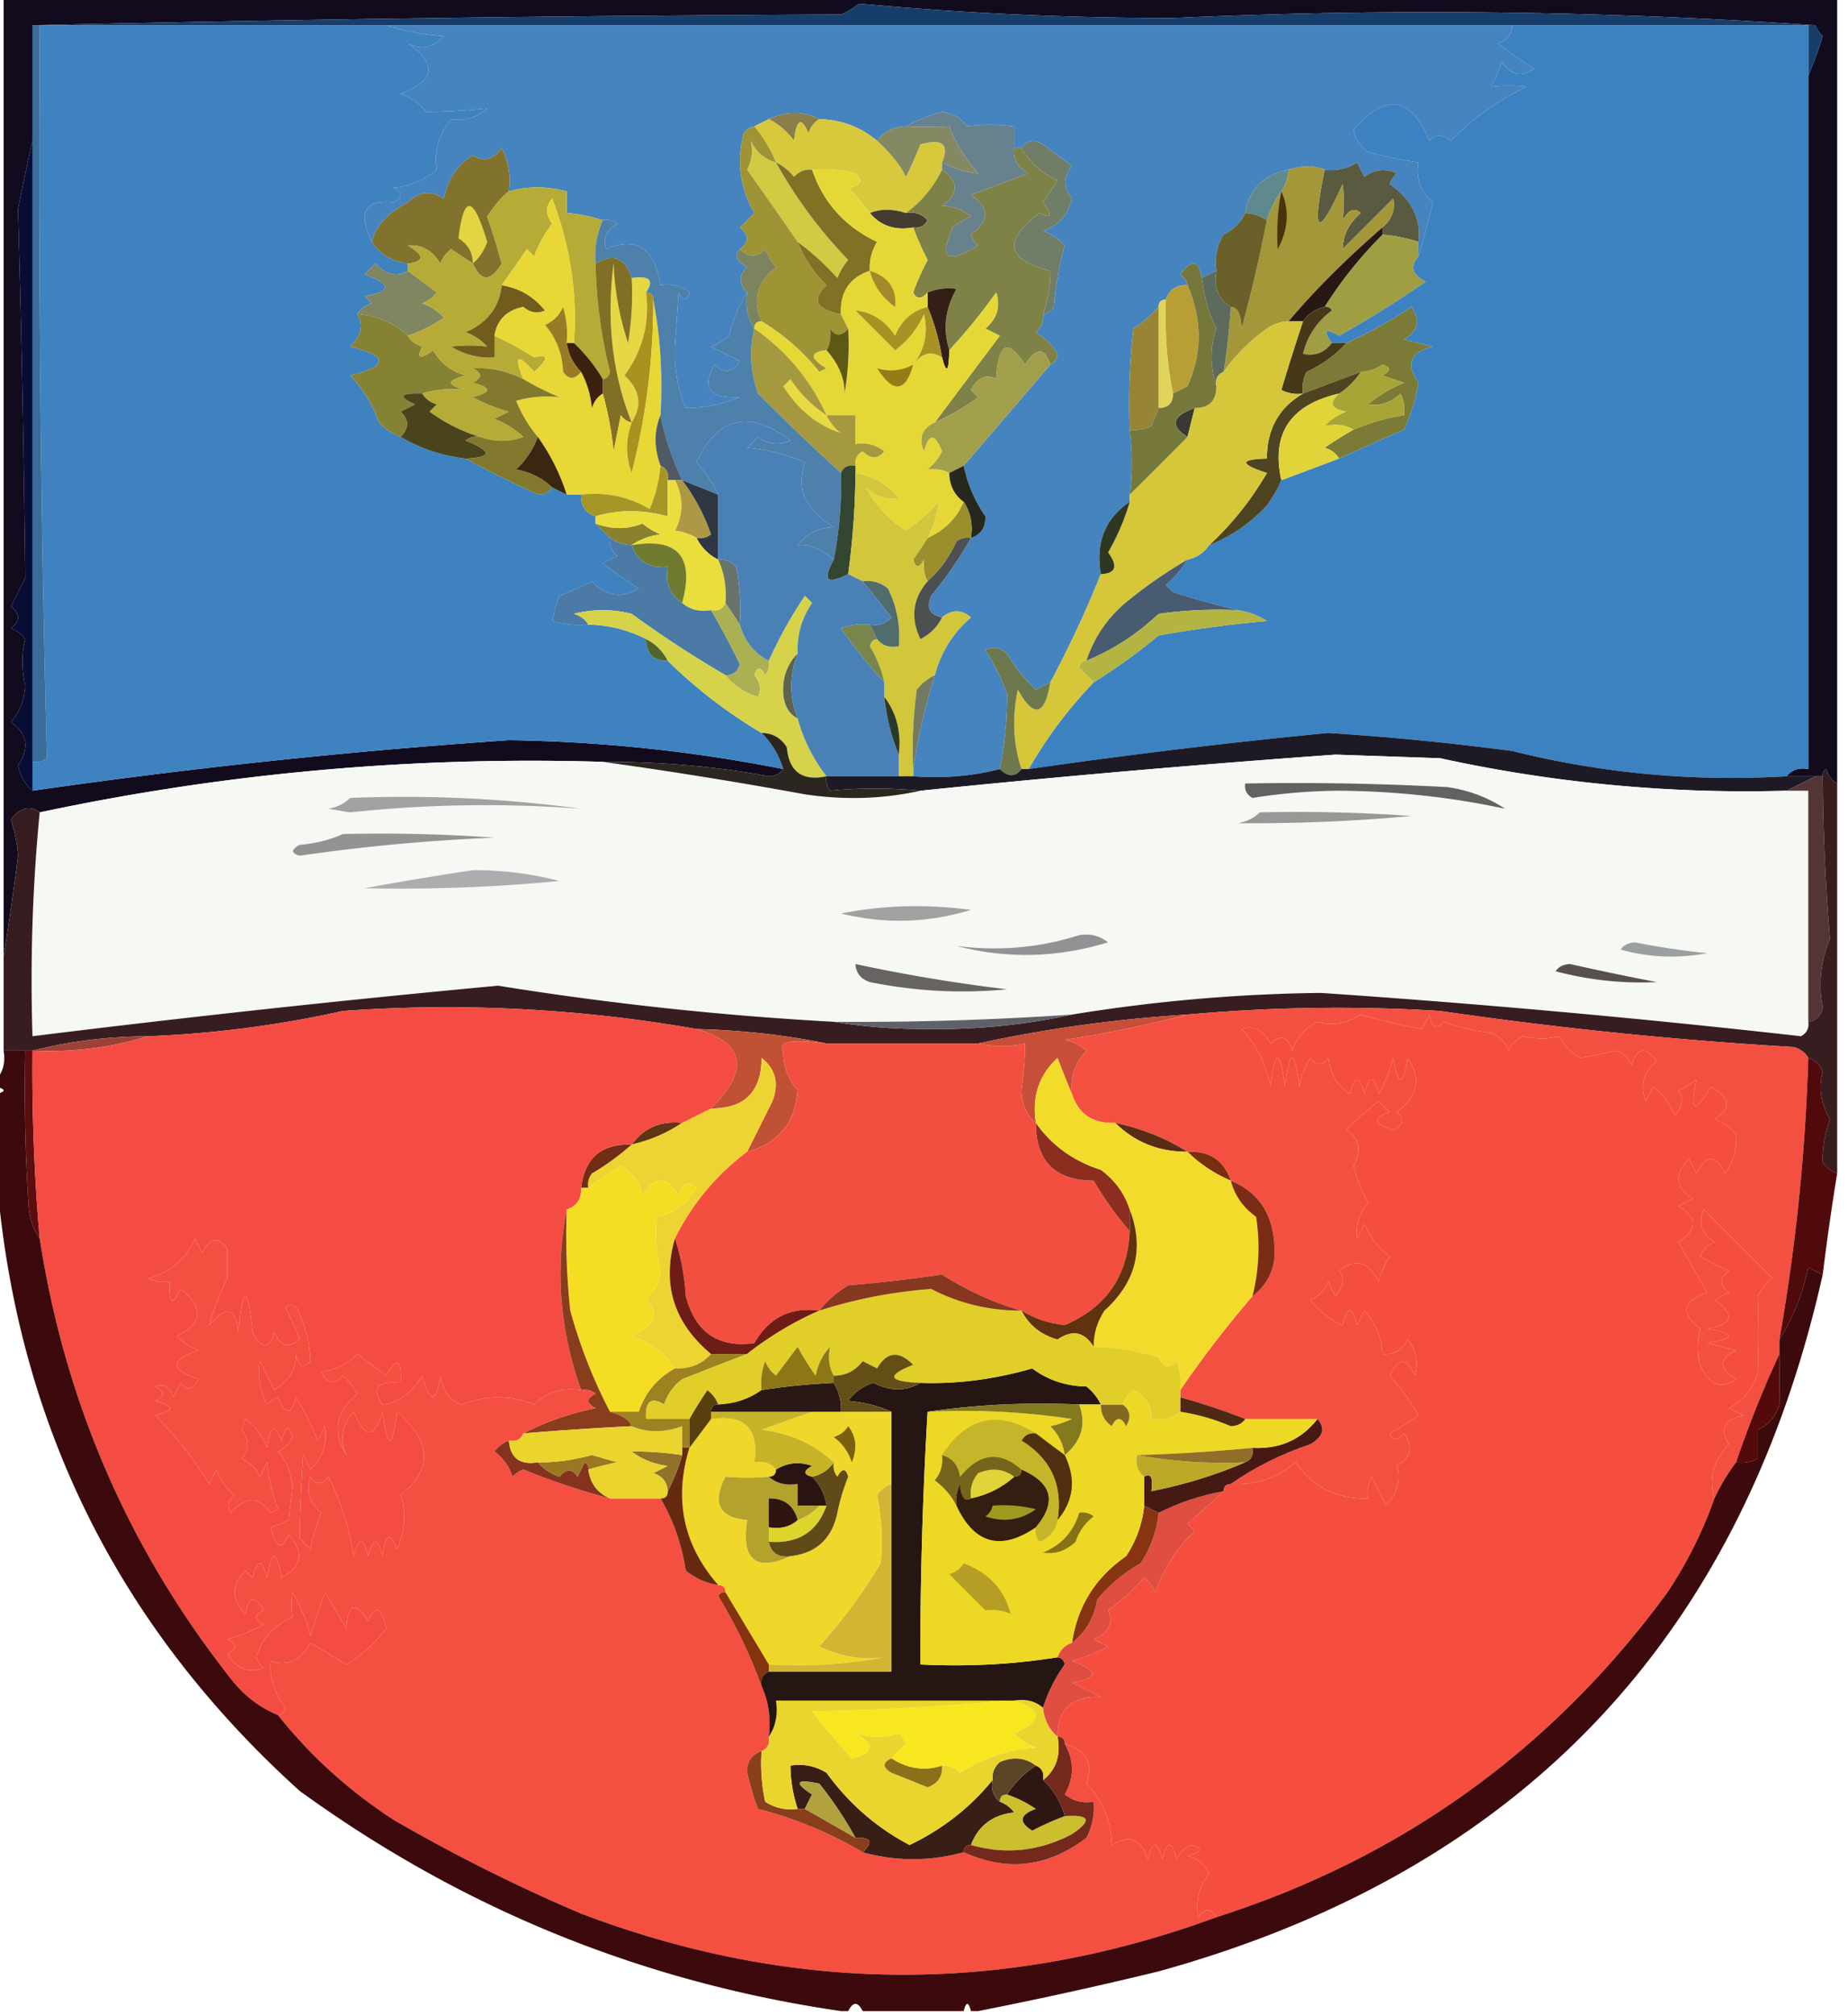 <svg xmlns="http://www.w3.org/2000/svg" width="256" height="279" style="shape-rendering:geometricPrecision;text-rendering:geometricPrecision;image-rendering:optimizeQuality;fill-rule:evenodd;clip-rule:evenodd"><path style="opacity:1" fill="#120a1d" d="M.5-.5h254v109c-.722-.418-1.222-1.084-1.5-2-.399.228-.565.562-.5 1h-5c.709-.904 1.709-1.237 3-1v-96a61.173 61.173 0 0 0 2-5.5 3.646 3.646 0 0 1-1-1.5 780.266 780.266 0 0 0-89-1c-14.721-.009-29.221-.675-43.5-2a9.467 9.467 0 0 1-2.5 1.5c-37.502.167-74.836.667-112 1.5v16a283.867 283.867 0 0 0-2 9.5c.483 17.484.817 34.484 1 51l-2 4c1.333 1 1.333 2 0 3a4.452 4.452 0 0 1 2 1.5c-.52 1.992-.52 4.159 0 6.5-.13 1.98-.796 3.647-2 5 2.297 1.58 2.63 3.58 1 6 .308 1.459.975 2.626 2 3.5a888.832 888.832 0 0 1 66-7 210.6 210.6 0 0 1 38 4c-.417.624-1.084.957-2 1-7.321-1.361-14.988-2.028-23-2-26.328-.791-52.328 1.543-78 7-1.392-1.022-2.725-.689-4 1 .557 1.735.89 3.402 1 5a494.142 494.142 0 0 1-2 14V-.5z"/><path style="opacity:1" fill="#173e6a" d="M250.5 10.5v-7H4.5a6245.888 6245.888 0 0 1 112-1.5A9.467 9.467 0 0 0 119 .5c14.279 1.325 28.779 1.991 43.5 2a780.266 780.266 0 0 1 89 1 3.646 3.646 0 0 0 1 1.5 61.173 61.173 0 0 1-2 5.5z"/><path style="opacity:1" fill="#4684bf" d="M53.5 3.5h156c-.077 1.25-.744 2.083-2 2.5a66.735 66.735 0 0 0 5 3.5c-1.759 1.254-3.259.92-4.5-1a11.338 11.338 0 0 1-1.5 3.5 21.405 21.405 0 0 1 5 0 36.568 36.568 0 0 0-10.5 7.5c-1.15-.924-2.15-.924-3 0-2.552-6.162-6.052-6.662-10.5-1.5.259 1.261.926 2.261 2 3a52.56 52.56 0 0 0 7 1.5c-.359 2.266.308 4.1 2 5.5a144.095 144.095 0 0 1-2 7.5v-2c.401-3.206-.933-5.872-4-8a3.647 3.647 0 0 1 1-1.5c-1.612-.72-3.112-.554-4.5.5l-1-2c-1.356.88-2.856 1.213-4.5 1-1.435-.596-3.102-.596-5 0-3.471.7-5.471 2.7-6 6-.645 1.312-1.645 2.312-3 3-.952 1.545-1.285 3.212-1 5l-2 1c-.447-2.473-1.447-2.64-3-.5.556.383.889.883 1 1.5-1.527-.073-2.527.594-3 2-.667 0-1 .333-1 1-.974 1.135-2.141 2.135-3.5 3a98.433 98.433 0 0 0-.5 14c.392 3.176.392 6.176 0 9v1c-3.418 2.301-4.751 5.635-4 10a151.648 151.648 0 0 1-7 15c-.65.304-1.317.637-2 1a21.62 21.62 0 0 1-4-5c-.951-.826-1.951-.992-3-.5a35.64 35.64 0 0 1 3 6 50.867 50.867 0 0 1-1 10.5c-3.798.983-7.798 1.317-12 1v-1a85.41 85.41 0 0 1 3-13c.817-3.16 2.484-5.827 5-8-1.308-1.126-2.642-1.126-4 0-1.725-.343-2.225-1.343-1.5-3a55.157 55.157 0 0 0 5.5-8c1.38-.462 2.047-1.462 2-3a18.964 18.964 0 0 1-3-7l12-14c.597-.235.93-.735 1-1.5a9.568 9.568 0 0 0-3-3c.752-.67 1.086-1.504 1-2.5.617-.11 1.117-.444 1.5-1 .218-2.926.718-5.76 1.5-8.5a7.292 7.292 0 0 0-3-2c2.135-.759 3.468-2.259 4-4.5-1.247-1.542-1.247-3.042 0-4.5l-4-3c-1.249-.74-2.249-.573-3 .5h-1v-3c-2.377-.285-4.544-.285-6.5 0-.839-1.124-2.006-1.79-3.5-2a22.213 22.213 0 0 0-5 2c-1.699.027-3.033.694-4 2-2.24-1.903-4.906-2.903-8-3-2.188-1.123-4.521-1.123-7 0l-2 1c-.617.11-1.117.444-1.5 1-.979 3.923-.479 7.59 1.5 11l-2 2c1.291 1.027 1.291 2.027 0 3-.832.828-.499 1.662 1 2.5-1.184 1.145-1.184 2.312 0 3.5-1.1 1.777-1.934 3.777-2.5 6a9.461 9.461 0 0 1-2.5 1.5l4 2c-1.036 1.617-2.203 1.784-3.5.5-1.836 3.209-.67 4.709 3.5 4.5-2.437 1.006-4.938 1.506-7.5 1.5-1.118-2.64-1.618-5.473-1.5-8.5l.5-7.5c.654 1.196 1.154 1.196 1.5 0-1.189-.929-2.522-1.262-4-1-.87-5.138-3.37-6.805-7.5-5-.507-1.496-.007-2.663 1.5-3.5a2.428 2.428 0 0 0-2-.5 20.677 20.677 0 0 0-5-1v-3c-2.766-.732-5.433-.732-8 0a9.864 9.864 0 0 0-1-6c-1.205 1.638-2.538 1.97-4 1-2.157 1.348-3.49 3.348-4 6-1.724-1.161-3.39-.995-5 .5-2.837 1.532-4.504 3.365-5 5.5-1.97-4.07-.97-5.904 3-5.5 1.333-.667 1.333-1.333 0-2 2.28-.233 4.28-1.066 6-2.5-.426-2.534.24-4.867 2-7 1.929.27 3.595-.23 5-1.5a82.924 82.924 0 0 1-8.5.5 6.975 6.975 0 0 0-3.5-2.5c4.75-1.806 5.083-4.14 1-7 1.779.98 3.445.646 5-1-2.865-.183-5.531-.683-8-1.5z"/><path style="opacity:1" fill="#8a7e49" d="M113.5 16.5c-.722.418-1.222 1.084-1.5 2-.974-2.378-1.641-2.044-2 1-.985-1.314-2.152-2.314-3.5-3 2.479-1.123 4.812-1.123 7 0z"/><path style="opacity:1" fill="#d8c93c" d="M106.5 16.5c1.348.686 2.515 1.686 3.5 3 .359-3.044 1.026-3.378 2-1 .278-.916.778-1.582 1.5-2 3.094.097 5.76 1.097 8 3 1.926 1.756 3.259 3.423 4 5a54.48 54.48 0 0 0 2-4.5c3.043-.863 4.043-.03 3 2.5v1c-1.211 2.45-2.878 4.45-5 6-1.898-.596-3.565-.596-5 0a30.217 30.217 0 0 0-3-3.5c1.801-.317 2.134-.984 1-2a18.437 18.437 0 0 0-6-.5c-.996-.086-1.829.248-2.5 1-.708-.88-1.542-1.547-2.5-2a18.915 18.915 0 0 0-3-5l2-1z"/><path style="opacity:1" fill="#848963" d="M130.5 22.5c1.043-2.53.043-3.363-3-2.5a54.48 54.48 0 0 1-2 4.5c-.741-1.577-2.074-3.244-4-5 .967-1.306 2.301-1.973 4-2 1.935.086 3.935.086 6 0a21.66 21.66 0 0 0 4 6.5c-1.689-.134-3.356-.634-5-1.5z"/><path style="opacity:1" fill="#68828d" d="M140.5 20.5c-.14 1.624.527 2.79 2 3.5l-8 3c2.579 1.729 2.579 3.562 0 5.5a3.647 3.647 0 0 0 1 1.5c-4.33 2.656-5.497 1.823-3.5-2.5a9.465 9.465 0 0 1 2.5-1.5c-1.178-.967-2.511-1.467-4-1.5 2.361-1.63 2.361-3.297 0-5v-1c1.644.866 3.311 1.366 5 1.5a21.66 21.66 0 0 1-4-6.5 69.459 69.459 0 0 1-6 0 22.213 22.213 0 0 1 5-2c1.494.21 2.661.876 3.5 2 1.956-.285 4.123-.285 6.5 0v3z"/><path style="opacity:1" fill="#595a3f" d="M196.5 33.5c-1.735-.557-3.402-.89-5-1v-1c1.3-1.101 1.8-2.434 1.5-4l-7 7c.027-1.917.861-3.584 2.5-5-.855-.793-1.689-.46-2.5 1a21.438 21.438 0 0 0 0-5c-3.481 7.67-4.315 7.003-2.5-2 1.644.213 3.144-.12 4.5-1l1 2c1.388-1.054 2.888-1.22 4.5-.5a3.647 3.647 0 0 0-1 1.5c3.067 2.128 4.401 4.794 4 8z"/><path style="opacity:1" fill="#81732e" d="M70.5 26.5c-.96.717-1.96 1.883-3 3.5.727 2.124 1.394 4.29 2 6.5-1.544 2.541-2.877 2.541-4 0a186.2 186.2 0 0 1-3-2 4.452 4.452 0 0 0-1.5 2c-1.113-1.83-2.613-2.663-4.5-2.5 2.342 1.392 2.342 2.225 0 2.5-2.174-.25-3.84-1.25-5-3 .496-2.135 2.163-3.968 5-5.5 1.61-1.495 3.276-1.661 5-.5.51-2.652 1.843-4.652 4-6 1.462.97 2.795.638 4-1a9.864 9.864 0 0 1 1 6z"/><path style="opacity:1" fill="#3e82c0" d="M5.5 3.5h48c2.469.817 5.135 1.317 8 1.5-1.555 1.646-3.221 1.98-5 1 4.083 2.86 3.75 5.194-1 7a6.975 6.975 0 0 1 3.5 2.5 82.924 82.924 0 0 0 8.5-.5c-1.405 1.27-3.071 1.77-5 1.5-1.76 2.133-2.426 4.466-2 7-1.72 1.434-3.72 2.267-6 2.5 1.333.667 1.333 1.333 0 2-3.97-.404-4.97 1.43-3 5.5 1.16 1.75 2.826 2.75 5 3v1c-1.494.899-2.994.565-4.5-1L50.5 38c3.772 1.39 3.772 2.39 0 3l1 1c-.916.278-1.583.778-2 1.5.87 1.532.536 3.032-1 4.5 5.333 1.333 5.333 2.667 0 4a17.71 17.71 0 0 1 4 6.5 7.467 7.467 0 0 0 3 2c2.728 1.62 5.728 2.62 9 3a135.378 135.378 0 0 0 9 4.5c1.25.74 2.25.573 3-.5l2 1h2c-.073 1.527.594 2.527 2 3v1l2 2c-.086.996.248 1.83 1 2.5l-2 1a66.827 66.827 0 0 0 5 3.5c-2.45 1.41-4.616 1.076-6.5-1a37.12 37.12 0 0 1-4.5 2 23.615 23.615 0 0 0-1 3.5c1.634.493 3.3.66 5 .5 2.84.06 5.507.726 8 2 0 2 1 3 3 3a67.01 67.01 0 0 0 13 10 11.743 11.743 0 0 1 3 5 210.6 210.6 0 0 0-38-4 888.832 888.832 0 0 0-66 7v-4a2.429 2.429 0 0 0 2-.5c-.872-33.147-1.205-66.98-1-101.5z"/><path style="opacity:1" fill="#5f8a8d" d="M178.5 23.5a5.727 5.727 0 0 1-1 3c-.845 1.172-1.511 2.505-2 4a5.728 5.728 0 0 0-3-1c.529-3.3 2.529-5.3 6-6z"/><path style="opacity:1" fill="#d1ca43" d="M107.5 22.5c2.706 4.886 6.039 9.386 10 13.5a9.457 9.457 0 0 0-1.5 2.5c-1.75-1.924-3.583-3.59-5.5-5-2.283-3.297-4.616-6.63-7-10 .645-1.232.811-2.565.5-4 .759 1.563 1.926 2.563 3.5 3z"/><path style="opacity:1" fill="#453b2f" d="M125.5 29.5c1.175-.219 2.175.114 3 1-.457.797-1.124 1.13-2 1-2.51.447-4.51-.22-6-2 1.435-.596 3.102-.596 5 0z"/><path style="opacity:1" fill="#707d67" d="M144.5 43.5c.704-2.178 1.037-4.178 1-6-6.093-1.521-6.593-4.188-1.5-8 1.666.84 1.833.34.5-1.5l2-3c-2.16-.996-3.827-2.496-5-4.5.751-1.073 1.751-1.24 3-.5l4 3c-1.247 1.458-1.247 2.958 0 4.5-.532 2.241-1.865 3.741-4 4.5a7.292 7.292 0 0 1 3 2 42.364 42.364 0 0 0-1.5 8.5c-.383.556-.883.89-1.5 1z"/><path style="opacity:1" fill="#e2d541" d="M65.5 36.5c-.01-1.517-.677-2.684-2-3.5.742-6.128 2.076-5.96 4 .5-.442 1.239-1.11 2.239-2 3z"/><path style="opacity:1" fill="#a09e42" d="M191.5 32.5c1.598.11 3.265.443 5 1v2c-1.206 1.38-.873 2.547 1 3.5a142.751 142.751 0 0 1-12 7.5c-1.932-1.13-2.266-.796-1 1-1.027 1.348-2.36 1.848-4 1.5.604-2.468 1.938-4.468 4-6-.228-.399-.562-.565-1-.5a56.716 56.716 0 0 1 8-10z"/><path style="opacity:1" fill="#9e9335" d="M104.5 17.5a18.915 18.915 0 0 1 3 5c-1.574-.437-2.741-1.437-3.5-3 .311 1.435.145 2.768-.5 4 2.384 3.37 4.717 6.703 7 10 .889 2.236 2.222 4.236 4 6-2.11 2.011-1.443 3.345 2 4l1 2c-.897 1.098-1.73 1.098-2.5 0 .109 1.269-.058 2.269-.5 3-2.342.275-2.342 1.108 0 2.5l-1 .5a30.362 30.362 0 0 0-8-7c-1.314-2.91-.647-5.41 2-7.5a9.457 9.457 0 0 1-1.5-2.5c-1.145 1.184-2.312 1.184-3.5 0 1.291-.973 1.291-1.973 0-3l2-2c-1.979-3.41-2.479-7.077-1.5-11 .383-.556.883-.89 1.5-1z"/><path style="opacity:1" fill="#7f8246" d="M140.5 20.5h1c1.173 2.004 2.84 3.504 5 4.5l-2 3c1.333 1.84 1.166 2.34-.5 1.5-5.093 3.812-4.593 6.479 1.5 8 .037 1.822-.296 3.822-1 6 .086.996-.248 1.83-1 2.5a9.568 9.568 0 0 1 3 3c-.07.765-.403 1.265-1 1.5-.779-2.427-1.946-2.427-3.5 0-2.391-3.712-3.724-3.045-4 2-1.364-.758-2.531-.258-3.5 1.5l1 1a30.123 30.123 0 0 1-6 3.5c2.976-3.981 5.976-7.981 9-12l-2-1c1.624-1.369 2.124-3.035 1.5-5a78.953 78.953 0 0 1-6.5 8c-.914-2.89-.58-5.723 1-8.5-1.319-.195-2.653-.028-4 .5-.863.963-1.53.963-2 0a37.151 37.151 0 0 1 2-4.5 39.14 39.14 0 0 1-2-4.5c.876.13 1.543-.203 2-1-.825-.886-1.825-1.219-3-1 2.122-1.55 3.789-3.55 5-6 2.361 1.703 2.361 3.37 0 5 1.489.033 2.822.533 4 1.5a9.465 9.465 0 0 0-2.5 1.5c-1.997 4.323-.83 5.156 3.5 2.5a3.647 3.647 0 0 1-1-1.5c2.579-1.938 2.579-3.771 0-5.5l8-3c-1.473-.71-2.14-1.876-2-3.5z"/><path style="opacity:1" fill="#a49739" d="M183.5 23.5c-1.815 9.003-.981 9.67 2.5 2a21.438 21.438 0 0 1 0 5c.811-1.46 1.645-1.793 2.5-1-1.639 1.416-2.473 3.083-2.5 5l7-7c.3 1.566-.2 2.899-1.5 4-5.137 4.468-9.47 8.802-13 13a5.577 5.577 0 0 0-3 1c-2.437 1.77-4.437 3.77-6 6a89.36 89.36 0 0 0 1-9c.917-.006 1.417.994 1.5 3a202.559 202.559 0 0 0 3.5-15c.489-1.495 1.155-2.828 2-4a5.727 5.727 0 0 0 1-3c1.898-.596 3.565-.596 5 0z"/><path style="opacity:1" fill="#4b320c" d="M177.5 26.5c1.143 2.568.976 5.235-.5 8a31.599 31.599 0 0 1 .5-8z"/><path style="opacity:1" fill="#817125" d="M107.5 22.5c.958.453 1.792 1.12 2.5 2 .671-.752 1.504-1.086 2.5-1 1.548 4.552 4.548 7.886 9 10a6.845 6.845 0 0 0-1 4c-2.82.965-4.153 2.965-4 6-3.443-.655-4.11-1.989-2-4-1.778-1.764-3.111-3.764-4-6 1.917 1.41 3.75 3.076 5.5 5a9.457 9.457 0 0 1 1.5-2.5c-3.961-4.114-7.294-8.614-10-13.5z"/><path style="opacity:1" fill="#271813" d="M191.5 31.5v1a56.716 56.716 0 0 0-8 10c-1.278.282-2.278.949-3 2h-2c3.53-4.198 7.863-8.532 13-13z"/><path style="opacity:1" fill="#7f8661" d="M56.5 37.5c1.315.976 2.648 1.976 4 3a4.452 4.452 0 0 1-2 1.5 7.291 7.291 0 0 1 3 2c-1.63 1.092-3.297 1.925-5 2.5-1.926-1.793-4.26-2.793-7-3 .417-.722 1.084-1.222 2-1.5l-1-1c3.772-.61 3.772-1.61 0-3l1.5-1.5c1.506 1.565 3.006 1.899 4.5 1z"/><path style="opacity:1" fill="#6a612a" d="M172.5 29.5a5.728 5.728 0 0 1 3 1 202.559 202.559 0 0 1-3.5 15c-.083-2.006-.583-3.006-1.5-3-1.756-1.052-2.423-2.719-2-5-.285-1.788.048-3.455 1-5 1.355-.688 2.355-1.688 3-3z"/><path style="opacity:1" fill="#331f15" d="M131.5 48.5c-.056 3.017-.39 3.35-1 1-.427-2.51-1.093-4.843-2-7v-2c1.347-.528 2.681-.695 4-.5-1.58 2.777-1.914 5.61-1 8.5z"/><path style="opacity:1" fill="#b79e35" d="M164.5 39.5c2.056 4.725 2.056 9.392 0 14-.683.363-1.35.696-2 1-.832-3.865-1.165-8.199-1-13 .473-1.406 1.473-2.073 3-2z"/><path style="opacity:1" fill="#7c845f" d="M102.5 34.5c1.188 1.184 2.355 1.184 3.5 0 .374.916.874 1.75 1.5 2.5-2.647 2.09-3.314 4.59-2 7.5-.667 0-1 .333-1 1-.951-1.419-1.284-3.085-1-5-1.184-1.188-1.184-2.355 0-3.5-1.499-.838-1.832-1.672-1-2.5z"/><path style="opacity:1" fill="#5d6b5d" d="M168.5 37.5c-.423 2.281.244 3.948 2 5a89.36 89.36 0 0 1-1 9c-.838.342-1.172 1.008-1 2-.883-2.797-.883-5.463 0-8a21.029 21.029 0 0 1-2-7l2-1z"/><path style="opacity:1" fill="#e5d836" d="M112.5 23.5a18.437 18.437 0 0 1 6 .5c1.134 1.016.801 1.683-1 2a30.217 30.217 0 0 1 3 3.5c1.49 1.78 3.49 2.447 6 2a39.14 39.14 0 0 0 2 4.5 37.151 37.151 0 0 0-2 4.5c.47.963 1.137.963 2 0v2c-2.124.531-3.624 1.864-4.5 4-1.422-2.138-3.255-3.305-5.5-3.5l5.5 5.5a12.473 12.473 0 0 0 4-5c.6 2.595.1 4.929-1.5 7 1.205-1.638 2.538-1.97 4-1 .61 2.35.944 2.017 1-1a78.953 78.953 0 0 0 6.5-8c.624 1.965.124 3.631-1.5 5l2 1a4629.593 4629.593 0 0 0-9 12c-1.773.814-2.273 2.148-1.5 4 .669-2.528 1.502-2.528 2.5 0a7.253 7.253 0 0 1-2 2.5c1.269-.109 2.269.058 3 .5.027 1.7.694 3.033 2 4-.979 2.285-2.645 3.952-5 5 .866-1.644 1.366-3.31 1.5-5a25.501 25.501 0 0 1-4.5 4c-2.536-1.686-4.369-3.686-5.5-6 1.337 1.265 2.837 1.765 4.5 1.5-1.563-1.947-3.563-3.114-6-3.5v-1c-.131-.876.202-1.543 1-2 1.109 1.09 2.109 1.09 3 0-1.189-.929-2.522-1.262-4-1v-4h-4c-2.209-4.881-5.543-8.881-10-12 0-.667.333-1 1-1a30.362 30.362 0 0 1 8 7l1-.5c-2.342-1.392-2.342-2.225 0-2.5 1.686 1.911 2.519 3.911 2.5 6 .498-2.982.665-5.982.5-9l-1-2c-.153-3.035 1.18-5.035 4-6a6.845 6.845 0 0 1 1-4c-4.452-2.114-7.452-5.448-9-10z"/><path style="opacity:1" fill="#a5882b" d="M120.5 37.5c2.572.823 3.739 2.49 3.5 5-1.802-1.29-2.969-2.956-3.5-5z"/><path style="opacity:1" fill="#a89223" d="M128.5 42.5c.907 2.157 1.573 4.49 2 7-1.462-.97-2.795-.638-4 1 1.6-2.071 2.1-4.405 1.5-7a12.473 12.473 0 0 1-4 5l-5.5-5.5c2.245.195 4.078 1.362 5.5 3.5.876-2.136 2.376-3.469 4.5-4z"/><path style="opacity:1" fill="#e0d45a" d="M161.5 41.5c-.165 4.801.168 9.135 1 13 0 1.333-.667 2-2 2v-14c0-.667.333-1 1-1z"/><path style="opacity:1" fill="#5f5814" d="M117.5 45.5a40.911 40.911 0 0 1-.5 9c.019-2.089-.814-4.089-2.5-6 .442-.731.609-1.731.5-3 .77 1.098 1.603 1.098 2.5 0z"/><path style="opacity:1" fill="#46391a" d="M183.5 42.5c.438-.065.772.101 1 .5-2.062 1.532-3.396 3.532-4 6 1.64.348 2.973-.152 4-1.5h2c-1.5 1.679-3.333 3.012-5.5 4a4.934 4.934 0 0 0-.5 3 4.932 4.932 0 0 1-3-.5c.86-2.892 1.86-6.059 3-9.5.722-1.051 1.722-1.718 3-2z"/><path style="opacity:1" fill="#e6d744" d="M87.5 38.5c2.493-.37 3.16.297 2 2 .514 4.253-.486 8.087-3 11.5 2.168 1.97 2.502 4.137 1 6.5-2.674-6.736-3.507-14.07-2.5-22 .16 3.788.826 7.454 2 11 .498-2.982.665-5.982.5-9z"/><path style="opacity:1" fill="#ab921e" d="M89.5 40.5c.667 0 1 .333 1 1a94.932 94.932 0 0 1-3 24c-.864-2.271-.864-4.605 0-7 1.502-2.363 1.168-4.53-1-6.5 2.514-3.413 3.514-7.247 3-11.5z"/><path style="opacity:1" fill="#7b7a37" d="M185.5 63.5c-.418-.722-1.084-1.222-2-1.5a51.19 51.19 0 0 1 4-2.5 29.417 29.417 0 0 1 7-2 4.934 4.934 0 0 0-.5-3c-1.337 1.265-2.837 1.765-4.5 1.5a18.95 18.95 0 0 1 5-3l-3-1c1.196-.654 1.196-1.154 0-1.5a5.577 5.577 0 0 1-3 1l-8 3a4.934 4.934 0 0 1 .5-3c2.167-.988 4-2.321 5.5-4a60.008 60.008 0 0 0 9-5c1.33 1.847.997 3.347-1 4.5l4 1c-3.132.775-3.799 2.441-2 5a24.493 24.493 0 0 1-2 6.5 1230.93 1230.93 0 0 0-9 4z"/><path style="opacity:1" fill="#3c82c0" d="M209.5 3.5h41v103c-1.291-.237-2.291.096-3 1-12.865.77-25.532-.396-38-3.5a377.85 377.85 0 0 0-25.5-2.5 882.8 882.8 0 0 0-41.5 5 60.944 60.944 0 0 1 9-12 82.928 82.928 0 0 0 9-6.5c4.97-.886 9.97-1.552 15-2a10.122 10.122 0 0 0-4-1.5 128.439 128.439 0 0 1-9-2.5l-1-1a14.696 14.696 0 0 0 3-3.5c1.278-.282 2.278-.949 3-2a21.97 21.97 0 0 0 8-5.5 18.476 18.476 0 0 0 2-3.5l8-3a1230.93 1230.93 0 0 1 9-4 24.493 24.493 0 0 0 2-6.5c-1.799-2.559-1.132-4.225 2-5l-4-1c1.997-1.153 2.33-2.653 1-4.5a60.008 60.008 0 0 1-9 5h-2c-1.266-1.796-.932-2.13 1-1a142.751 142.751 0 0 0 12-7.5c-1.873-.953-2.206-2.12-1-3.5.71-2.393 1.377-4.893 2-7.5-1.692-1.4-2.359-3.234-2-5.5a52.56 52.56 0 0 1-7-1.5c-1.074-.739-1.741-1.739-2-3 4.448-5.162 7.948-4.662 10.5 1.5.85-.924 1.85-.924 3 0a36.568 36.568 0 0 1 10.5-7.5 21.405 21.405 0 0 0-5 0 11.338 11.338 0 0 0 1.5-3.5c1.241 1.92 2.741 2.254 4.5 1a66.735 66.735 0 0 1-5-3.5c1.256-.417 1.923-1.25 2-2.5z"/><path style="opacity:1" fill="#868234" d="M49.5 43.5c2.74.207 5.074 1.207 7 3 .417.722 1.084 1.222 2 1.5-.84 1.666-.34 1.833 1.5.5 1.008 1.759 2.508 2.926 4.5 3.5-2.667.667-2.667 1.333 0 2-2.102-.256-4.102-.09-6 .5-3.098-.087-3.432.413-1 1.5l-2 1c1.184 1.145 1.184 2.312 0 3.5a7.467 7.467 0 0 1-3-2 17.71 17.71 0 0 0-4-6.5c5.333-1.333 5.333-2.667 0-4 1.536-1.468 1.87-2.968 1-4.5z"/><path style="opacity:1" fill="#957c18" d="M126.5 50.5c-1.068 3.84-2.735 4.007-5 .5 1.727.526 3.394.36 5-.5z"/><path style="opacity:1" fill="#a19f4c" d="m145.5 50.5-12 14-2 1c-.731-.442-1.731-.609-3-.5a7.253 7.253 0 0 0 2-2.5c-.998-2.528-1.831-2.528-2.5 0-.773-1.852-.273-3.186 1.5-4a30.123 30.123 0 0 0 6-3.5l-1-1c.969-1.758 2.136-2.258 3.5-1.5.276-5.045 1.609-5.712 4-2 1.554-2.427 2.721-2.427 3.5 0z"/><path style="opacity:1" fill="#978535" d="M160.5 42.5v14c-.283.716-.616 1.55-1 2.5a4.932 4.932 0 0 1-3 .5 98.433 98.433 0 0 1 .5-14c1.359-.865 2.526-1.865 3.5-3z"/><path style="opacity:1" fill="#b5ab36" d="M83.5 30.5c-.841 1.88-1.175 3.88-1 6a67.7 67.7 0 0 0 2 15c-.124.607-.457.94-1 1a22.763 22.763 0 0 0-4-5c.52-6.684-.48-13.351-3-20-.952 1.033-.952 2.2 0 3.5a15.91 15.91 0 0 0-2.5 4.5l-1-1a712.541 712.541 0 0 1-3.5 5c-.341 3.062-2.008 5.228-5 6.5a7.291 7.291 0 0 1 3 2 21.405 21.405 0 0 0-5 0 10.1 10.1 0 0 0 6 1.5v-3c1.886.86 3.72 1.86 5.5 3 2.033-.516 2.033.15 0 2-2.355-2.63-2.855-2.297-1.5 1-2.231-1.124-4.564-1.624-7-1.5 1.333.667 1.333 1.333 0 2 2.667.667 2.667 1.333 0 2a22.948 22.948 0 0 0 5 2l-2 1a12.417 12.417 0 0 1 4 2.5c-1.901.73-3.901.73-6 0-2.453-.717-4.787-1.884-7-3.5l1-1c-.916-.278-1.583-.778-2-1.5 1.898-.59 3.898-.756 6-.5-2.667-.667-2.667-1.333 0-2-1.992-.574-3.492-1.741-4.5-3.5-1.84 1.333-2.34 1.166-1.5-.5-.916-.278-1.583-.778-2-1.5 1.703-.575 3.37-1.408 5-2.5a7.291 7.291 0 0 0-3-2 4.452 4.452 0 0 0 2-1.5 493.061 493.061 0 0 0-4-3v-1c2.342-.275 2.342-1.108 0-2.5 1.887-.163 3.387.67 4.5 2.5a4.452 4.452 0 0 1 1.5-2 186.2 186.2 0 0 0 3 2c1.123 2.541 2.456 2.541 4 0a109.545 109.545 0 0 0-2-6.5c1.04-1.617 2.04-2.783 3-3.5 2.567-.732 5.234-.732 8 0v3c1.716.129 3.383.462 5 1z"/><path style="opacity:1" fill="#715c1e" d="M69.5 39.5c2.437.386 4.437 1.553 6 3.5-1.049.492-2.049.326-3-.5-2.308.465-3.642 1.799-4 4v3a10.1 10.1 0 0 1-6-1.5 21.405 21.405 0 0 1 5 0 7.291 7.291 0 0 0-3-2c2.992-1.272 4.659-3.438 5-6.5z"/><path style="opacity:1" fill="#816f25" d="M87.5 38.5a40.936 40.936 0 0 1-.5 9 40.221 40.221 0 0 1-2-11c-1.007 7.93-.174 15.264 2.5 22-.617-.11-1.117-.444-1.5-1l-1 5a46.14 46.14 0 0 0-1.5-8v-2c.543-.06.876-.393 1-1a67.7 67.7 0 0 1-2-15c2.448-1.49 4.115-.823 5 2z"/><path style="opacity:1" fill="#a4993e" d="M104.5 45.5c4.457 3.119 7.791 7.119 10 12h4v4c1.478-.262 2.811.071 4 1-.891 1.09-1.891 1.09-3 0-.798.457-1.131 1.124-1 2-.992-.172-1.658.162-2 1a342.295 342.295 0 0 1-11.5-11c-1.063-3.068-1.23-6.068-.5-9z"/><path style="opacity:1" fill="#e8da45" d="M114.5 57.5c.453.958 1.119 1.792 2 2.5-3.285-1.09-5.952-3.257-8-6.5l1-1a17.857 17.857 0 0 0 5 5z"/><path style="opacity:1" fill="#a7a535" d="M187.5 59.5c-1.148-.664-2.481-.83-4-.5a7.292 7.292 0 0 1 3-2c-2.119-.342-2.453-1.175-1-2.5a10.162 10.162 0 0 0 3-3 5.577 5.577 0 0 0 3-1c1.196.346 1.196.846 0 1.5l3 1a18.95 18.95 0 0 0-5 3c1.663.265 3.163-.235 4.5-1.5.483.948.649 1.948.5 3a29.417 29.417 0 0 0-7 2z"/><path style="opacity:1" fill="#080d36" d="M4.5 19.5v90c-1.025-.874-1.692-2.041-2-3.5 1.63-2.42 1.297-4.42-1-6 1.204-1.353 1.87-3.02 2-5-.52-2.341-.52-4.508 0-6.5a4.452 4.452 0 0 0-2-1.5c1.333-1 1.333-2 0-3l2-4a3088.042 3088.042 0 0 0-1-51c.632-3.27 1.299-6.437 2-9.5z"/><path style="opacity:1" fill="#4a441d" d="M58.5 54.5c.417.722 1.084 1.222 2 1.5l-1 1c2.213 1.616 4.547 2.783 7 3.5a2.428 2.428 0 0 0-2 .5c3.736 1.507 3.736 2.34 0 2.5-3.272-.38-6.272-1.38-9-3 1.184-1.188 1.184-2.355 0-3.5l2-1c-2.432-1.087-2.098-1.587 1-1.5z"/><path style="opacity:1" fill="#4f4421" d="M188.5 51.5a10.162 10.162 0 0 1-3 3c-6.759 1.559-9.425 5.559-8 12a18.476 18.476 0 0 1-2 3.5 21.97 21.97 0 0 1-8 5.5c3.121-2.874 5.788-6.208 8-10-3.811-1.238-3.811-1.904 0-2-.002-4.046 1.664-7.046 5-9l8-3z"/><path style="opacity:1" fill="#3a3832" d="m165.5 56.5-1 4c-2.482-1.55-2.148-2.884 1-4z"/><path style="opacity:1" fill="#d5c739" d="M178.5 44.5h2a325.275 325.275 0 0 0-3 9.5c.948.483 1.948.65 3 .5-3.336 1.954-5.002 4.954-5 9-3.811.096-3.811.762 0 2-2.212 3.792-4.879 7.126-8 10-.722 1.051-1.722 1.718-3 2a64.804 64.804 0 0 0-8 5.5c-2.868 2.24-4.868 5.074-6 8.5-.543.06-.876.393-1 1a30.968 30.968 0 0 1 2 2 60.944 60.944 0 0 0-9 12h-1c-1.143-3.476-1.31-7.142-.5-11 2.212 3.992 3.712 3.659 4.5-1 2.629-4.92 4.962-9.92 7-15 2.07-.083 2.403-1.083 1-3a32.035 32.035 0 0 0 3-7v-1c2.66-2.633 5.327-5.3 8-8l1-4c2 0 3-1 3-3-.172-.992.162-1.658 1-2 1.563-2.23 3.563-4.23 6-6a5.577 5.577 0 0 1 3-1z"/><path style="opacity:1" fill="#e8d734" d="M79.5 47.5h-1c.16-1.7-.007-3.366-.5-5-.5 1.167-1.333 2-2.5 2.5 1.574 1.826 2.407 3.992 2.5 6.5.77 1.098 1.603 1.098 2.5 0 .802 1.452 1.302 3.118 1.5 5 .278-.916.778-1.583 1.5-2a46.14 46.14 0 0 1 1.5 8l1-5c.383.556.883.89 1.5 1-.864 2.395-.864 4.729 0 7a94.932 94.932 0 0 0 3-24c.988 5.14 1.321 10.474 1 16-.917 2.162-.917 4.495 0 7a20.088 20.088 0 0 1-1.5 6c-2.904-1.727-6.07-2.394-9.5-2h-2a28.458 28.458 0 0 0-4-8 18.659 18.659 0 0 1-3-5c1.913-.551 3.913-.718 6-.5a38.728 38.728 0 0 1-5-2.5c-1.355-3.297-.855-3.63 1.5-1 2.033-1.85 2.033-2.516 0-2a44.334 44.334 0 0 0-5.5-3c.358-2.201 1.692-3.535 4-4 .951.826 1.951.992 3 .5-1.563-1.947-3.563-3.114-6-3.5a712.541 712.541 0 0 0 3.5-5l1 1a15.91 15.91 0 0 1 2.5-4.5c-.952-1.3-.952-2.467 0-3.5 2.52 6.649 3.52 13.316 3 20z"/><path style="opacity:1" fill="#3c210f" d="M78.5 47.5h1a22.763 22.763 0 0 1 4 5v2c-.722.417-1.222 1.084-1.5 2-.198-1.882-.698-3.548-1.5-5-1.1-1.105-1.767-2.438-2-4z"/><path style="opacity:1" fill="#9a7b25" d="M78.5 47.5c.233 1.562.9 2.895 2 4-.897 1.098-1.73 1.098-2.5 0-.093-2.508-.926-4.674-2.5-6.5 1.167-.5 2-1.333 2.5-2.5.493 1.634.66 3.3.5 5z"/><path style="opacity:1" fill="#4d80aa" d="M83.5 30.5a2.428 2.428 0 0 1 2 .5c-1.507.837-2.007 2.004-1.5 3.5 4.13-1.805 6.63-.138 7.5 5 1.478-.262 2.811.071 4 1-.346 1.196-.846 1.196-1.5 0l-.5 7.5c-.118 3.027.382 5.86 1.5 8.5 2.563.006 5.063-.494 7.5-1.5-4.17.209-5.336-1.291-3.5-4.5 1.297 1.284 2.464 1.117 3.5-.5l-4-2a9.461 9.461 0 0 0 2.5-1.5c.566-2.223 1.4-4.223 2.5-6-.284 1.915.049 3.581 1 5-.73 2.932-.563 5.932.5 9a342.295 342.295 0 0 0 11.5 11 54.965 54.965 0 0 1-1 12c-1.661-1.485-3.327-2.152-5-2 1.214-1.57 2.881-2.402 5-2.5-1.667-1-3-2.333-4-4-.579-1.425-.579-3.092 0-5a25.789 25.789 0 0 0-8-2l1.5-1.5c1.388 1.054 2.888 1.22 4.5.5-5.698-4.316-10.031-3.316-13 3a19.345 19.345 0 0 1 3 4.5l-5-2c-1.468-3.17-2.468-6.17-3-9 .321-5.526-.012-10.86-1-16 0-.667-.333-1-1-1 1.16-1.703.493-2.37-2-2-.885-2.823-2.552-3.49-5-2-.175-2.12.159-4.12 1-6z"/><path style="opacity:1" fill="#76773b" d="M166.5 38.5c.256 2.437.923 4.77 2 7-.883 2.537-.883 5.203 0 8 0 2-1 3-3 3-3.148 1.116-3.482 2.45-1 4-2.673 2.7-5.34 5.367-8 8 .392-2.824.392-5.824 0-9a4.932 4.932 0 0 0 3-.5c.384-.95.717-1.784 1-2.5 1.333 0 2-.667 2-2 .65-.304 1.317-.637 2-1 2.056-4.608 2.056-9.275 0-14-.111-.617-.444-1.117-1-1.5 1.553-2.14 2.553-1.973 3 .5z"/><path style="opacity:1" fill="#e0d439" d="M185.5 54.5c-1.453 1.325-1.119 2.158 1 2.5a7.292 7.292 0 0 0-3 2c1.519-.33 2.852-.164 4 .5a51.19 51.19 0 0 0-4 2.5c.916.278 1.582.778 2 1.5a27355.78 27355.78 0 0 0-8 3c-1.425-6.441 1.241-10.441 8-12z"/><path style="opacity:1" fill="#82792e" d="M72.5 52.5a38.728 38.728 0 0 0 5 2.5c-2.087-.218-4.087-.051-6 .5.76 1.86 1.76 3.527 3 5-.603 1.69-1.603 3.19-3 4.5 1.991.374 3.658 1.207 5 2.5-.75 1.073-1.75 1.24-3 .5a135.378 135.378 0 0 1-9-4.5c3.736-.16 3.736-.993 0-2.5a2.428 2.428 0 0 1 2-.5c2.099.73 4.099.73 6 0a12.417 12.417 0 0 0-4-2.5l2-1a22.948 22.948 0 0 1-5-2c2.667-.667 2.667-1.333 0-2 1.333-.667 1.333-1.333 0-2 2.436-.124 4.769.376 7 1.5z"/><path style="opacity:1" fill="#4f5a65" d="M91.5 57.5c.532 2.83 1.532 5.83 3 9h-2c.172-.992-.162-1.658-1-2-.917-2.505-.917-4.838 0-7z"/><path style="opacity:1" fill="#3b2612" d="M74.5 60.5a28.458 28.458 0 0 1 4 8l-2-1c-1.342-1.293-3.009-2.126-5-2.5 1.397-1.31 2.397-2.81 3-4.5z"/><path style="opacity:1" fill="#27281d" d="M133.5 64.5a18.964 18.964 0 0 0 3 7c.047 1.538-.62 2.538-2 3 .284-1.915-.049-3.581-1-5-1.306-.967-1.973-2.3-2-4l2-1z"/><path style="opacity:1" fill="#3a6c99" d="M4.5 3.5h1c-.205 34.52.128 68.353 1 101.5a2.429 2.429 0 0 1-2 .5V3.5z"/><path style="opacity:1" fill="#a59628" d="M91.5 64.5c.838.342 1.172 1.008 1 2v5c-3.499-.944-6.832-.944-10 0-1.406-.473-2.073-1.473-2-3 3.43-.394 6.596.273 9.5 2a20.088 20.088 0 0 0 1.5-6z"/><path style="opacity:1" fill="#ad9846" d="M93.5 66.5h1a27.021 27.021 0 0 1 4 7.5 2.428 2.428 0 0 1-2 .5c-1.028-.574-2.028-.907-3-1 1.172-2.323 1.172-4.656 0-7z"/><path style="opacity:1" fill="#8a8030" d="M82.5 72.5c2.252.833 4.419.833 6.5 0a9.468 9.468 0 0 0 2.5 1.5c-1.558.21-2.891.71-4 1.5a5.728 5.728 0 0 1-3-1l-2-2z"/><path style="opacity:1" fill="#9b8e2d" d="M133.5 69.5c.951 1.419 1.284 3.085 1 5a2.427 2.427 0 0 0-2 .5c-.988 2.167-2.321 4-4 5.5-.442-.731-.609-1.731-.5-3-.654 1.196-1.154 1.196-1.5 0a184.223 184.223 0 0 0 2-3c2.355-1.048 4.021-2.715 5-5z"/><path style="opacity:1" fill="#2e3721" d="M156.5 69.5a32.035 32.035 0 0 1-3 7c1.403 1.917 1.07 2.917-1 3-.751-4.365.582-7.699 4-10z"/><path style="opacity:1" fill="#2f3744" d="m94.5 66.5 5 2v9a6.541 6.541 0 0 1-3-3 2.428 2.428 0 0 0 2-.5 27.021 27.021 0 0 0-4-7.5z"/><path style="opacity:1" fill="#334632" d="M118.5 64.5v1c-.023 4.516-.356 9.182-1 14-2.957 1.525-3.624.858-2-2a54.965 54.965 0 0 0 1-12c.342-.838 1.008-1.172 2-1z"/><path style="opacity:1" fill="#d2c63b" d="M118.5 65.5c2.437.386 4.437 1.553 6 3.5-1.663.265-3.163-.235-4.5-1.5 1.131 2.314 2.964 4.314 5.5 6a25.501 25.501 0 0 0 4.5-4c-.134 1.69-.634 3.356-1.5 5-.641.982-1.307 1.982-2 3 .346 1.196.846 1.196 1.5 0-.109 1.269.058 2.269.5 3-2.065 2.398-2.398 5.065-1 8 1.355-.688 2.355-1.688 3-3 1.358-1.126 2.692-1.126 4 0-2.516 2.173-4.183 4.84-5 8-.958.453-1.792 1.12-2.5 2a60.93 60.93 0 0 0-.5 11v1h-2v-3c.389-3.053-.277-5.72-2-8v-2a16.08 16.08 0 0 0-2-5c.124-.607.457-.94 1-1 .709.904 1.709 1.237 3 1 .252-2.82-.248-5.487-1.5-8-1.011-.837-2.178-1.17-3.5-1l-2-1c.644-4.818.977-9.484 1-14z"/><path style="opacity:1" fill="#e9de3b" d="M92.5 66.5h1c1.172 2.344 1.172 4.677 0 7 .972.093 1.972.426 3 1a6.541 6.541 0 0 0 3 3c.841 1.88 1.175 3.88 1 6-.342.838-1.008 1.172-2 1-1.599.268-2.932-.066-4-1 1.738-6.427-.595-9.094-7-8 1.109-.79 2.442-1.29 4-1.5a9.468 9.468 0 0 1-2.5-1.5c-2.081.833-4.248.833-6.5 0v-1c3.168-.944 6.501-.944 10 0v-5z"/><path style="opacity:1" fill="#707b31" d="M87.5 75.5c6.405-1.094 8.738 1.573 7 8-1.713-1.135-2.38-2.802-2-5-2.534.24-4.2-.76-5-3z"/><path style="opacity:1" fill="#68736c" d="M99.5 77.5c.996-.086 1.829.248 2.5 1 .497 2.646.664 5.313.5 8l-2-3c.175-2.12-.159-4.12-1-6z"/><path style="opacity:1" fill="#4a7aa5" d="M84.5 74.5c.891.61 1.891.943 3 1 .8 2.24 2.466 3.24 5 3-.38 2.198.287 3.865 2 5 1.068.934 2.401 1.268 4 1a104.604 104.604 0 0 1 4 7.5c-.336 1.03-1.003 1.53-2 1.5a151.029 151.029 0 0 1-13-8.5 16.25 16.25 0 0 0-8 0c.916.278 1.582.778 2 1.5-1.7.16-3.366-.007-5-.5.227-1.135.56-2.302 1-3.5a37.12 37.12 0 0 0 4.5-2c1.884 2.076 4.05 2.41 6.5 1a66.827 66.827 0 0 1-5-3.5l2-1c-.752-.67-1.086-1.504-1-2.5z"/><path style="opacity:1" fill="#495b71" d="M164.5 77.5a14.696 14.696 0 0 1-3 3.5l1 1c3.079.973 6.079 1.806 9 2.5a60.94 60.94 0 0 0-11 .5c-2.964 2.81-6.298 4.976-10 6.5 1.132-3.426 3.132-6.26 6-8.5a64.804 64.804 0 0 1 8-5.5z"/><path style="opacity:1" fill="#4c5050" d="M134.5 74.5a55.157 55.157 0 0 1-5.5 8c-.725 1.657-.225 2.657 1.5 3-.645 1.312-1.645 2.312-3 3-1.398-2.935-1.065-5.602 1-8 1.679-1.5 3.012-3.333 4-5.5a2.427 2.427 0 0 1 2-.5z"/><path style="opacity:1" fill="#78864e" d="m120.5 86.5 1 2c-.543.06-.876.393-1 1a16.08 16.08 0 0 1 2 5 68.884 68.884 0 0 1-6-7.5 8.435 8.435 0 0 1 4-.5z"/><path style="opacity:1" fill="#516c6d" d="M119.5 80.5c1.322-.17 2.489.163 3.5 1 1.252 2.513 1.752 5.18 1.5 8-1.291.237-2.291-.096-3-1l-1-2c1.175.219 2.175-.114 3-1a577.098 577.098 0 0 0-4-5z"/><path style="opacity:1" fill="#b3b441" d="M171.5 84.5c1.422.209 2.755.709 4 1.5-5.03.448-10.03 1.114-15 2a82.928 82.928 0 0 1-9 6.5 30.968 30.968 0 0 0-2-2c.124-.607.457-.94 1-1 3.702-1.524 7.036-3.69 10-6.5a60.94 60.94 0 0 1 11-.5z"/><path style="opacity:1" fill="#50652b" d="M89.5 88.5a6.541 6.541 0 0 1 3 3c-2 0-3-1-3-3z"/><path style="opacity:1" fill="#abb052" d="m100.5 83.5 2 3c.636 2.295 1.969 3.961 4 5a2.429 2.429 0 0 1-.5 2c-.654-1.196-1.154-1.196-1.5 0 .826.951.992 1.951.5 3-1.878-.553-3.378-1.553-4.5-3 .997.03 1.664-.47 2-1.5a104.604 104.604 0 0 0-4-7.5c.992.172 1.658-.162 2-1z"/><path style="opacity:1" fill="#6e784d" d="M145.5 94.5c-.788 4.659-2.288 4.992-4.5 1-.81 3.858-.643 7.524.5 11-.848 1.125-1.848 1.125-3 0a50.867 50.867 0 0 0 1-10.5 35.64 35.64 0 0 0-3-6c1.049-.492 2.049-.326 3 .5a21.62 21.62 0 0 0 4 5c.683-.363 1.35-.696 2-1z"/><path style="opacity:1" fill="#d6d24a" d="M110.5 90.5c-1.44 1.446-2.107 3.28-2 5.5.108 1.681.775 2.848 2 3.5a22.573 22.573 0 0 0 4 8c-3.36.71-5.193-.624-5.5-4-.816-1.323-1.983-1.989-3.5-2a67.01 67.01 0 0 1-13-10 6.541 6.541 0 0 0-3-3c-2.493-1.274-5.16-1.94-8-2-.418-.722-1.084-1.222-2-1.5a16.25 16.25 0 0 1 8 0 151.029 151.029 0 0 0 13 8.5c1.122 1.447 2.622 2.447 4.5 3 .492-1.049.326-2.049-.5-3 .346-1.196.846-1.196 1.5 0a2.429 2.429 0 0 0 .5-2 59.843 59.843 0 0 1 5-9l1 1c-1.446 2.118-2.113 4.451-2 7z"/><path style="opacity:1" fill="#5d634f" d="M110.5 90.5c-1.178 3.023-1.178 6.023 0 9-1.225-.652-1.892-1.819-2-3.5-.107-2.22.56-4.054 2-5.5z"/><path style="opacity:1" fill="#4981b7" d="M115.5 77.5c-1.624 2.858-.957 3.525 2 2l2 1c1.3 1.606 2.634 3.273 4 5-.825.886-1.825 1.219-3 1a8.435 8.435 0 0 0-4 .5 68.884 68.884 0 0 0 6 7.5v2c.302 2.873.969 5.539 2 8v3h-10a22.573 22.573 0 0 1-4-8c-1.178-2.977-1.178-5.977 0-9-.113-2.549.554-4.882 2-7l-1-1a59.843 59.843 0 0 0-5 9c-2.031-1.039-3.364-2.705-4-5a32.462 32.462 0 0 0-.5-8c-.671-.752-1.504-1.086-2.5-1v-9a19.345 19.345 0 0 0-3-4.5c2.969-6.316 7.302-7.316 13-3-1.612.72-3.112.554-4.5-.5l-1.5 1.5c2.789.241 5.456.908 8 2-.579 1.908-.579 3.575 0 5 1 1.667 2.333 3 4 4-2.119.098-3.786.93-5 2.5 1.673-.152 3.339.515 5 2z"/><path style="opacity:1" fill="#737a63" d="M129.5 93.5a85.41 85.41 0 0 0-3 13 60.93 60.93 0 0 1 .5-11c.708-.88 1.542-1.547 2.5-2z"/><path style="opacity:1" fill="#2c3926" d="M122.5 96.5c1.723 2.28 2.389 4.947 2 8-1.031-2.461-1.698-5.127-2-8z"/><path style="opacity:1" fill="#1d1a26" d="M247.5 107.5h4l-4 2a198.188 198.188 0 0 1-48-4.5l-14.5-.5a1921.124 1921.124 0 0 0-57.5 5c-4.275-.402-8.442-.402-12.5 0a2.428 2.428 0 0 1-.5-2h12c4.202.317 8.202-.017 12-1 1.152 1.125 2.152 1.125 3 0h1a882.8 882.8 0 0 1 41.5-5 377.85 377.85 0 0 1 25.5 2.5c12.468 3.104 25.135 4.27 38 3.5z"/><path style="opacity:1" fill="#f5f8f3" d="M247.5 109.5h3v32c.131.876-.202 1.543-1 2a1513.767 1513.767 0 0 0-66.5-6 230.635 230.635 0 0 0-34.5 3 436.547 436.547 0 0 1-33 1 445.99 445.99 0 0 1-46.5-5 2120.068 2120.068 0 0 0-64.5 7c-.328-10.514.006-20.847 1-31 25.672-5.457 51.672-7.791 78-7a647.478 647.478 0 0 1 28 4.5c5.516.817 10.85.651 16-.5a1921.124 1921.124 0 0 1 57.5-5l14.5.5a198.188 198.188 0 0 0 48 4.5z"/><path style="opacity:1" fill="#2c2620" d="M105.5 101.5c1.517.011 2.684.677 3.5 2 .307 3.376 2.14 4.71 5.5 4a2.428 2.428 0 0 0 .5 2c4.058-.402 8.225-.402 12.5 0-5.15 1.151-10.484 1.317-16 .5a647.478 647.478 0 0 0-28-4.5c8.012-.028 15.679.639 23 2 .916-.043 1.583-.376 2-1a11.743 11.743 0 0 0-3-5z"/><path style="opacity:1" fill="#636161" d="M172.5 108.5c9.339-.166 18.673 0 28 .5 2.922.417 5.589 1.417 8 3-7.494-1.611-15.161-2.445-23-2.5a79.406 79.406 0 0 0-12 1c-.798-.457-1.131-1.124-1-2z"/><path style="opacity:1" fill="#a4a1a2" d="M48.5 110.5a183.94 183.94 0 0 1 32 1.5 176.337 176.337 0 0 0-32 .5l-3-.5c1.237-.232 2.237-.732 3-1.5z"/><path style="opacity:1" fill="#543535" d="M251.5 107.5h1a289.44 289.44 0 0 0 1 22.5c-1.291 3.197-1.624 6.363-1 9.5-.247 1.213-.914 1.88-2 2v-32h-3l4-2z"/><path style="opacity:1" fill="#371d20" d="M254.5 108.5v54c-.789-.283-1.456-.783-2-1.5-.079-1.907.254-3.907 1-6-1.273-2.193-1.606-4.36-1-6.5-.355-1.022-1.022-1.689-2-2-.418-.722-1.084-1.222-2-1.5a571.663 571.663 0 0 1-49-5 230.24 230.24 0 0 0-35 .5c-9.911.616-19.577 1.949-29 4h-21c-5.801-1.182-11.801-1.848-18-2a200.28 200.28 0 0 0-49-2.5 150.383 150.383 0 0 1-27 3.5c-5.55.027-10.884.694-16 2h-4v-13a494.142 494.142 0 0 0 2-14c-.11-1.598-.443-3.265-1-5 1.275-1.689 2.608-2.022 4-1-.994 10.153-1.328 20.486-1 31a2120.068 2120.068 0 0 1 64.5-7 445.99 445.99 0 0 0 46.5 5c3.986.666 8.153.999 12.5 1 7.058.119 13.891-.547 20.5-2a230.635 230.635 0 0 1 34.5-3 1513.767 1513.767 0 0 1 66.5 6c.798-.457 1.131-1.124 1-2 1.086-.12 1.753-.787 2-2-.624-3.137-.291-6.303 1-9.5a289.44 289.44 0 0 1-1-22.5c-.065-.438.101-.772.5-1 .278.916.778 1.582 1.5 2z"/><path style="opacity:1" fill="#686463" d="M118.5 133.5a228.504 228.504 0 0 0 21 3.5 64.38 64.38 0 0 1-19-1c-1.256-.417-1.923-1.25-2-2.5z"/><path style="opacity:1" fill="#584f51" d="M215.5 134.5c.417-.624 1.084-.957 2-1 3.986.897 7.986 1.731 12 2.5a45.784 45.784 0 0 1-14-1.5z"/><path style="opacity:1" fill="#9b9fa0" d="M224.5 131.5c.417-.624 1.084-.957 2-1 3.306.663 6.639 1.163 10 1.5-4.087.762-8.087.596-12-.5z"/><path style="opacity:1" fill="#929193" d="M149.5 129.5c1.478-.262 2.811.071 4 1-7.013 2.141-14.013 2.308-21 .5 5.845.757 11.511.257 17-1.5z"/><path style="opacity:1" fill="#a1a1a1" d="M116.5 126.5c5.819-1.153 11.819-1.319 18-.5-5.95 1.829-11.95 1.996-18 .5z"/><path style="opacity:1" fill="#adacae" d="M65.5 120.5a47.21 47.21 0 0 1 12 1.5c-8.995.867-17.995 1.2-27 1a548.707 548.707 0 0 1 15-2.5z"/><path style="opacity:1" fill="#939394" d="M47.5 115.5c7.008-.166 14.008 0 21 .5a262.741 262.741 0 0 0-27 2.5c-1.196-.346-1.196-.846 0-1.5 2.208-.191 4.208-.691 6-1.5z"/><path style="opacity:1" fill="#999896" d="M174.5 112.5c7.008-.166 14.008 0 21 .5a240.55 240.55 0 0 1-24 1c1.237-.232 2.237-.732 3-1.5z"/><path style="opacity:1" fill="#606168" d="M148.5 140.5c-6.609 1.453-13.442 2.119-20.5 2-4.347-.001-8.514-.334-12.5-1a436.547 436.547 0 0 0 33-1z"/><path style="opacity:1" fill="#c15134" d="M96.5 142.5c6.199.152 12.199.818 18 2-4.817-.61-6.817-.277-6 1-.028 2.082.639 3.916 2 5.5-.345 4.508-2.678 7.342-7 8.5l3.5-7c.946-2.456.446-4.456-1.5-6-.021 4.688-2.355 7.021-7 7 5.356-5.351 4.689-9.017-2-11z"/><path style="opacity:1" fill="#9d4138" d="M20.5 143.5c-5.083 1.578-10.416 2.245-16 2 5.116-1.306 10.45-1.973 16-2z"/><path style="opacity:1" fill="#c74e38" d="M164.5 140.5a171.727 171.727 0 0 1-17 3.5 6.802 6.802 0 0 1 3 1.5c-1.586 1.673-2.253 3.673-2 6a112.33 112.33 0 0 1-2-5c-2.576 2.378-3.576 5.378-3 9-1.265-1.014-1.931-2.514-2-4.5.325-2.235.492-4.402.5-6.5-2.027.486-4.193.486-6.5 0 9.423-2.051 19.089-3.384 29-4z"/><path style="opacity:1" fill="#5c0e0f" d="M3.5 145.5h1a268.57 268.57 0 0 0 1 26c-.79-1.109-1.29-2.442-1.5-4-.5-7.326-.666-14.659-.5-22z"/><path style="opacity:1" fill="#f35042" d="M250.5 146.5a272.03 272.03 0 0 1-4 39v2a149.314 149.314 0 0 0-6 15 27.195 27.195 0 0 0-3 5c-.813-2.707-.146-5.207 2-7.5-1.291-2.09-.624-3.424 2-4l-2-1c2.077-1.076 3.41-2.743 4-5 .138-3.529.138-7.029 0-10.5a7.248 7.248 0 0 1 2-2.5l-9.5-9.5c-.783 1.933-.283 3.433 1.5 4.5-.928.388-1.595 1.055-2 2a68.085 68.085 0 0 0 4 2c-1.333 1-1.333 2 0 3l-2 1c2.916 2.071 2.582 3.405-1 4 4 .667 4 1.333 0 2l4 1c-2.457 1.154-2.457 2.488 0 4-2.116 1.471-3.783.804-5-2-.388-1.525-.388-3.192 0-5-2.749-2.19-2.415-3.857 1-5l-4-7c2.667-1.667 2.667-3.333 0-5l2-1c-2.468-1.588-2.634-3.422-.5-5.5l1 2c1.333-2.667 2.667-2.667 4 0 1.145-1.751 1.645-3.584 1.5-5.5a7.293 7.293 0 0 0-3-2c2.402-1.471 2.236-2.971-.5-4.5-2.266 3.834-2.933 3.501-2-1a9.454 9.454 0 0 1-2.5 1.5c.78 1.073.613 2.24-.5 3.5a8.905 8.905 0 0 0-3-4l-1 2c-.825-2.201-.325-4.034 1.5-5.5-1.5-2.167-2.667-2-3.5.5-.388-.928-1.055-1.595-2-2-1.652.36-3.318.693-5 1a6.547 6.547 0 0 1-3-3c-1.537.413-3.204.413-5 0-.945.405-1.612 1.072-2 2-.5-1.167-1.333-2-2.5-2.5a26.67 26.67 0 0 1-6.5-1.5c-1.016 1.134-1.683.801-2-1l-1 2c-2.563-.423-5.396-1.09-8.5-2-2.048 1.27-4.048 1.603-6 1-1.697.864-2.863 2.197-3.5 4-.605-1.981-1.605-2.315-3-1-1.101-1.894-2.434-2.561-4-2 1.988 2.085 3.322 4.751 4 8 .667-5.333 1.333-5.333 2 0 .667-5.333 1.333-5.333 2 0a10.258 10.258 0 0 1 1.5-4c.925 1.141 1.759 1.141 2.5 0 .245 2.163 1.245 3.83 3 5 .667-2.667 1.333-2.667 2 0 .667-2.667 1.333-2.667 2 0a22.981 22.981 0 0 0 2-5c.667 4 1.333 4 2 0 1.917 2.831 1.417 5.331-1.5 7.5 1.154.914.987 1.747-.5 2.5-2.734-.862-2.901-1.695-.5-2.5l-1.5-1.5a35.594 35.594 0 0 0-4.5 4c1.803 1.094 2.136 2.761 1 5a22.981 22.981 0 0 0 2 5c-1.232 1.55-1.732 3.217-1.5 5l1-2a11.532 11.532 0 0 0 3.5 4.5 11.333 11.333 0 0 0-1.5 3.5c-1.397-2.807-3.231-3.307-5.5-1.5.78 1.073.613 2.24-.5 3.5l-1-2c-.5 1.167-1.333 2-2.5 2.5 1.427 1.747 2.927 2.914 4.5 3.5.667-2.667 1.333-2.667 2 0l1-2c1.559 1.717 2.392 3.717 2.5 6 1.624.14 2.79-.527 3.5-2 1.187 1.544 1.52 3.211 1 5-1.099-2.544-2.265-2.544-3.5 0a32.364 32.364 0 0 1 4 5.5 32.065 32.065 0 0 1-4 2.5c.438 1.006 1.104 1.006 2 0 1.33 1.847.997 3.347-1 4.5.602 1.904.102 3.737-1.5 5.5l-2-4a4.934 4.934 0 0 0-.5 3c-4.297.106-7.63-1.561-10-5-2.594 2.198-5.594 3.198-9 3 3.295-2.314 6.962-4.148 11-5.5 1.811-1.041 2.145-2.207 1-3.5h-10a89.39 89.39 0 0 0-9-3v-1a148.633 148.633 0 0 1 10-13c2.394-1.832 3.394-4.332 3-7.5-.311-4.128-2.311-6.961-6-8.5-.946-2.813-2.946-4.146-6-4-3.03-1.903-6.363-3.237-10-4-3.108.125-5.108-1.208-6-4-.253-2.327.414-4.327 2-6a6.802 6.802 0 0 0-3-1.5 171.727 171.727 0 0 0 17-3.5 230.24 230.24 0 0 1 35-.5 571.663 571.663 0 0 0 49 5c.916.278 1.582.778 2 1.5z"/><path style="opacity:1" fill="#592c14" d="M154.5 155.5c3.637.763 6.97 2.097 10 4-3.975.014-7.308-1.319-10-4z"/><path style="opacity:1" fill="#5f3513" d="M94.5 155.5c-2.104 1.412-4.437 2.412-7 3 1.685-2.318 4.019-3.318 7-3z"/><path style="opacity:1" fill="#edd432" d="M103.5 159.5c-4.276 3.221-7.61 7.221-10 12-1.828 6.362-.162 11.695 5 16-1.28 1.431-2.947 2.098-5 2-1.407-2.114-3.407-3.614-6-4.5 3.232-1.355 3.898-3.022 2-5 1.158-1.009 1.825-2.342 2-4a22.35 22.35 0 0 1-.5-7.5c2.429-.529 4.262-1.863 5.5-4-1.131-1.104-1.965-.771-2.5 1-1.667-2.667-3.333-2.667-5 0-.415-1.791-1.415-3.124-3-4a30.818 30.818 0 0 0-4.5 3 2.427 2.427 0 0 1 .5-2 35.524 35.524 0 0 0 5.5-4c2.563-.588 4.896-1.588 7-3l4-2c4.645.021 6.979-2.312 7-7 1.946 1.544 2.446 3.544 1.5 6l-3.5 7z"/><path style="opacity:1" fill="#722e14" d="M87.5 158.5a35.524 35.524 0 0 1-5.5 4 2.427 2.427 0 0 0-.5 2h-1c.473-4.138 2.806-6.138 7-6z"/><path style="opacity:1" fill="#772f0f" d="M164.5 159.5c3.054-.146 5.054 1.187 6 4-2.295-.975-4.295-2.308-6-4z"/><path style="opacity:1" fill="#f34f40" d="M114.5 144.5h21c2.307.486 4.473.486 6.5 0a46.405 46.405 0 0 1-.5 6.5c.069 1.986.735 3.486 2 4.5-.009 5.302 2.658 7.969 8 8a47.869 47.869 0 0 0 5 7c-.278 6.224-3.278 10.558-9 13-2.193-.219-4.193-.885-6-2-3.81-1.089-7.476-2.756-11-5-4.317.632-8.65 1.132-13 1.5-1.593.949-2.926 2.115-4 3.5-3.978-.534-6.978.966-9 4.5-5 .684-8.168-1.483-9.5-6.5-.183-2.865-.683-5.531-1.5-8 2.39-4.779 5.724-8.779 10-12 4.322-1.158 6.655-3.992 7-8.5-1.361-1.584-2.028-3.418-2-5.5-.817-1.277 1.183-1.61 6-1z"/><path style="opacity:1" fill="#8b2e1f" d="M143.5 155.5c2.186 3.111 5.186 5.278 9 6.5 1.964 1.451 3.297 3.284 4 5.5v3a47.869 47.869 0 0 1-5-7c-5.342-.031-8.009-2.698-8-8z"/><path style="opacity:1" fill="#500a0b" d="M250.5 146.5c.978.311 1.645.978 2 2-.606 2.14-.273 4.307 1 6.5-.746 2.093-1.079 4.093-1 6 .544.717 1.211 1.217 2 1.5-.76 4.65-1.426 9.317-2 14a43.836 43.836 0 0 1-2-1c-.77 3.661-2.103 6.995-4 10a272.03 272.03 0 0 0 4-39z"/><path style="opacity:1" fill="#f2db2a" d="M148.5 151.5c.892 2.792 2.892 4.125 6 4 2.692 2.681 6.025 4.014 10 4 1.705 1.692 3.705 3.025 6 4 .531 2.044 1.698 3.711 3.5 5a27.356 27.356 0 0 1-.5 11 148.633 148.633 0 0 0-10 13 8.43 8.43 0 0 0-.5-4c-.914 1.154-1.747.987-2.5-.5a30.465 30.465 0 0 0-9-1.5c-.009-1.808.491-3.475 1.5-5 4.375-3.963 5.541-8.63 3.5-14-.703-2.216-2.036-4.049-4-5.5-3.814-1.222-6.814-3.389-9-6.5-.576-3.622.424-6.622 3-9a112.33 112.33 0 0 0 2 5z"/><path style="opacity:1" fill="#7b2c14" d="M170.5 163.5c3.689 1.539 5.689 4.372 6 8.5.394 3.168-.606 5.668-3 7.5a27.356 27.356 0 0 0 .5-11c-1.802-1.289-2.969-2.956-3.5-5z"/><path style="opacity:1" fill="#f44c42" d="M96.5 142.5c6.689 1.983 7.356 5.649 2 11l-4 2c-2.981-.318-5.315.682-7 3-4.194-.138-6.527 1.862-7 6 .073 1.527-.594 2.527-2 3-1.62 8.397-.953 16.73 2 25-2.58-.417-4.746.25-6.5 2-3.333-1.333-6.667-1.333-10 0-1.612-.452-2.612-1.785-3-4-.57 3.861-1.402 3.861-2.5 0-1.429 2.378-3.262 3.712-5.5 4-1.608-2.267-.775-3.267 2.5-3 .171-3.297-.495-3.631-2-1l-4-3c-1.536 1.436-3.203 2.269-5 2.5.825 1.688 1.825 1.855 3 .5a11.371 11.371 0 0 1 2 2.5c-3.01 2.512-3.51 5.345-1.5 8.5-.984-2.098-.651-4.098 1-6 1.553 3.799 2.886 3.799 4 0 .667 5.333 1.333 5.333 2 0 4.816 4.162 4.983 7.995.5 11.5.785 2.443.619 4.943-.5 7.5-.974-2.378-1.641-2.044-2 1-.667-2.667-1.333-2.667-2 0-.667-2.667-1.333-2.667-2 0-.608-3.905-1.775-7.572-3.5-11-.925 1.141-1.759 1.141-2.5 0-.624 1.964-.124 3.631 1.5 5a28.043 28.043 0 0 0-1.5 5l-1.5-1.5c.056-3.694.223-7.527.5-11.5l1 2c1.75-1.712 2.417-3.712 2-6l-1 2a34.057 34.057 0 0 0-3-6c-.626 2.491-1.46 2.491-2.5 0a3.647 3.647 0 0 0-1.5 1c-.991-1.947-1.325-3.947-1-6l2 4c2.123-1.383 3.123-3.05 3-5 .317 1.801.984 2.134 2 1-.049-2.175-.549-4.342-1.5-6.5-.35-1.257-1.017-1.591-2-1a37.107 37.107 0 0 1 2 4.5c-1.507 1.239-2.674.905-3.5-1-.691 2.391-1.691 2.391-3 0-.667-6.667-1.333-6.667-2 0-.293-3.454-1.626-3.788-4-1 .597-2.105 1.43-4.271 2.5-6.5v-4c-1.249-1.824-2.415-1.657-3.5.5l-1-2c-1.25 2.881-3.417 4.714-6.5 5.5a4.934 4.934 0 0 0 3 .5c-.087 3.098.413 3.432 1.5 1 3.262 2.602 3.095 4.768-.5 6.5a7.292 7.292 0 0 0 3 2c-4 1.333-4 2.667 0 4-.753 1.487-1.586 1.654-2.5.5l-1 2c-.423-1.456-1.256-1.956-2.5-1.5 1.333.667 1.333 1.333 0 2 2.667.667 2.667 1.333 0 2a54.128 54.128 0 0 1 7.5 9.5l1-2a6.977 6.977 0 0 0 2.5 3.5c-.95.718-1.117 1.551-.5 2.5 2.003-2.301 3.837-2.301 5.5 0l1-.5a26.689 26.689 0 0 1-1.5-6.5l-1 2c-.5-1.167-1.333-2-2.5-2.5 1.073-1.25 1.073-2.584 0-4l.5-1.5a8.908 8.908 0 0 1 3 4c.359-3.044 1.026-3.378 2-1 .556-2.095 1.056-2.262 1.5-.5-.405.945-1.072 1.612-2 2 1.204 1.353 1.87 3.019 2 5l-.5 4.5c-.92.43-1.753.764-2.5 1 .683 2.961 1.516 3.295 2.5 1 2.181 2.478 1.848 4.478-1 6-.667-4-1.333-4-2 0-.667-2.667-1.333-2.667-2 0l-1-1c-2 2-2 4 0 6 .451-2.429 1.285-2.596 2.5-.5-1.333.667-1.333 1.333 0 2a22.973 22.973 0 0 1-5 2c1.333.667 1.333 1.333 0 2 1.128 2.065 2.794 2.732 5 2a3.646 3.646 0 0 1-1-1.5c.8-2.633 2.467-4.467 5-5.5-.14-1.264-.14-2.431 0-3.5a22.241 22.241 0 0 1 2.5 6l2-6 3 5c.221-3.443 1.221-3.776 3-1 .984-2.295 1.817-1.961 2.5 1a19.742 19.742 0 0 1-5.5 5l-5-3c-1.375 2.477-3.209 3.311-5.5 2.5-.225 2.151.441 4.317 2 6.5-.124.607-.457.94-1 1-2.556-1.043-4.723-2.71-6.5-5-14.152-17.936-22.986-38.27-26.5-61a268.57 268.57 0 0 1-1-26c5.584.245 10.917-.422 16-2a150.383 150.383 0 0 0 27-3.5 200.28 200.28 0 0 1 49 2.5z"/><path style="opacity:1" fill="#6d1d16" d="M93.5 171.5c.817 2.469 1.317 5.135 1.5 8 1.332 5.017 4.5 7.184 9.5 6.5 2.022-3.534 5.022-5.034 9-4.5a45.848 45.848 0 0 0-10 6h-5c-5.162-4.305-6.828-9.638-5-16z"/><path style="opacity:1" fill="#f5dd24" d="M93.5 189.5c-2.47 1.384-4.137 3.384-5 6h-4c-2.298-4.377-4.131-9.043-5.5-14a98.432 98.432 0 0 1-.5-14c1.406-.473 2.073-1.473 2-3h1a30.818 30.818 0 0 1 4.5-3c1.585.876 2.585 2.209 3 4 1.667-2.667 3.333-2.667 5 0 .535-1.771 1.369-2.104 2.5-1-1.238 2.137-3.071 3.471-5.5 4a22.35 22.35 0 0 0 .5 7.5c-.175 1.658-.842 2.991-2 4 1.898 1.978 1.232 3.645-2 5 2.593.886 4.593 2.386 6 4.5z"/><path style="opacity:1" fill="#603210" d="M156.5 167.5c2.041 5.37.875 10.037-3.5 14-1.009 1.525-1.509 3.192-1.5 5-1.287-2.071-2.953-2.404-5-1-2.286-.633-3.952-1.966-5-4 1.807 1.115 3.807 1.781 6 2 5.722-2.442 8.722-6.776 9-13v-3z"/><path style="opacity:1" fill="#883e1d" d="M78.5 167.5c-.166 4.679 0 9.345.5 14 1.369 4.957 3.202 9.623 5.5 14 1.746.501 2.746 1.168 3 2a455.11 455.11 0 0 0-15 1c3.057-1.595 6.39-2.762 10-3.5-1.333-.667-1.333-1.333 0-2a2.429 2.429 0 0 0-2-.5c-2.953-8.27-3.62-16.603-2-25z"/><path style="opacity:1" fill="#f54e3f" d="M237.5 207.5a59.26 59.26 0 0 1-6.5 13c-15.948 21.78-36.781 36.78-62.5 45-.689-1.274-1.523-1.274-2.5 0-.429-2.169.071-4.169 1.5-6-.59-1.299-1.59-2.132-3-2.5 2.095-.556 2.262-1.056.5-1.5-.945.405-1.612 1.072-2 2-.667-2.667-1.333-2.667-2 0-.667-2.667-1.333-2.667-2 0-.879-2.846-2.546-3.513-5-2-.059-3.322-1.226-6.156-3.5-8.5 1.006-2.817.006-4.651-3-5.5 0-.667-.333-1-1-1-.011-3.852 1.989-5.685 6-5.5l-4-2c3.772-.611 3.772-1.611 0-3a22.981 22.981 0 0 0 5-2l-2-1c2.132-.918 2.799-2.251 2-4a32.45 32.45 0 0 0 5-4.5 4.457 4.457 0 0 1 1.5 2c1.221-3.286 3.054-6.12 5.5-8.5l-1-1a208.311 208.311 0 0 0 5-4.5c0-.667.333-1 1-1 3.406.198 6.406-.802 9-3 2.37 3.439 5.703 5.106 10 5a4.934 4.934 0 0 1 .5-3l2 4c1.602-1.763 2.102-3.596 1.5-5.5 1.997-1.153 2.33-2.653 1-4.5-.896 1.006-1.562 1.006-2 0a32.065 32.065 0 0 0 4-2.5 32.364 32.364 0 0 0-4-5.5c1.235-2.544 2.401-2.544 3.5 0 .52-1.789.187-3.456-1-5-.71 1.473-1.876 2.14-3.5 2-.108-2.283-.941-4.283-2.5-6l-1 2c-.667-2.667-1.333-2.667-2 0-1.573-.586-3.073-1.753-4.5-3.5 1.167-.5 2-1.333 2.5-2.5l1 2c1.113-1.26 1.28-2.427.5-3.5 2.269-1.807 4.103-1.307 5.5 1.5a11.333 11.333 0 0 1 1.5-3.5 11.532 11.532 0 0 1-3.5-4.5l-1 2c-.232-1.783.268-3.45 1.5-5a22.981 22.981 0 0 1-2-5c1.136-2.239.803-3.906-1-5a35.594 35.594 0 0 1 4.5-4l1.5 1.5c-2.401.805-2.234 1.638.5 2.5 1.487-.753 1.654-1.586.5-2.5 2.917-2.169 3.417-4.669 1.5-7.5-.667 4-1.333 4-2 0a22.981 22.981 0 0 1-2 5c-.667-2.667-1.333-2.667-2 0-.667-2.667-1.333-2.667-2 0-1.755-1.17-2.755-2.837-3-5-.741 1.141-1.575 1.141-2.5 0a10.258 10.258 0 0 0-1.5 4c-.667-5.333-1.333-5.333-2 0-.667-5.333-1.333-5.333-2 0-.678-3.249-2.012-5.915-4-8 1.566-.561 2.899.106 4 2 1.395-1.315 2.395-.981 3 1 .637-1.803 1.803-3.136 3.5-4 1.952.603 3.952.27 6-1 3.104.91 5.937 1.577 8.5 2l1-2c.317 1.801.984 2.134 2 1a26.67 26.67 0 0 0 6.5 1.5c1.167.5 2 1.333 2.5 2.5.388-.928 1.055-1.595 2-2 1.796.413 3.463.413 5 0a6.547 6.547 0 0 0 3 3c1.682-.307 3.348-.64 5-1 .945.405 1.612 1.072 2 2 .833-2.5 2-2.667 3.5-.5-1.825 1.466-2.325 3.299-1.5 5.5l1-2a8.905 8.905 0 0 1 3 4c1.113-1.26 1.28-2.427.5-3.5a9.454 9.454 0 0 0 2.5-1.5c-.933 4.501-.266 4.834 2 1 2.736 1.529 2.902 3.029.5 4.5a7.293 7.293 0 0 1 3 2c.145 1.916-.355 3.749-1.5 5.5-1.333-2.667-2.667-2.667-4 0l-1-2c-2.134 2.078-1.968 3.912.5 5.5l-2 1c2.667 1.667 2.667 3.333 0 5l4 7c-3.415 1.143-3.749 2.81-1 5-.388 1.808-.388 3.475 0 5 1.217 2.804 2.884 3.471 5 2-2.457-1.512-2.457-2.846 0-4l-4-1c4-.667 4-1.333 0-2 3.582-.595 3.916-1.929 1-4l2-1c-1.333-1-1.333-2 0-3a68.085 68.085 0 0 1-4-2c.405-.945 1.072-1.612 2-2-1.783-1.067-2.283-2.567-1.5-4.5l9.5 9.5a7.248 7.248 0 0 0-2 2.5c.138 3.471.138 6.971 0 10.5-.59 2.257-1.923 3.924-4 5l2 1c-2.624.576-3.291 1.91-2 4-2.146 2.293-2.813 4.793-2 7.5z"/><path style="opacity:1" fill="#f54f42" d="M80.5 192.5a2.429 2.429 0 0 1 2 .5c-1.333.667-1.333 1.333 0 2-3.61.738-6.943 1.905-10 3.5-.342.838-1.008 1.172-2 1-.79.283-1.456.783-2 1.5a6.977 6.977 0 0 1 2.5 3.5 3.647 3.647 0 0 1 1.5-1 96.192 96.192 0 0 0 12 4h7c1.768 3.042 2.934 6.375 3.5 10a9.173 9.173 0 0 0 4.5 2c.667 0 1 .333 1 1-.438-.065-.772.101-1 .5 2.461 4.085 4.461 8.252 6 12.5.968 2.107 1.302 4.441 1 7 .172.992-.162 1.658-1 2-1.38.462-2.047 1.462-2 3a43.145 43.145 0 0 0 1.5 5 55.501 55.501 0 0 1 14.5 6c4.635 1.278 9.302 1.278 14 0 6.022 2.732 11.689 2.065 17-2a9.108 9.108 0 0 0 1-5c-1.478.262-2.811-.071-4-1 1.322-2.365 1.322-4.698 0-7 3.006.849 4.006 2.683 3 5.5 2.274 2.344 3.441 5.178 3.5 8.5 2.454-1.513 4.121-.846 5 2 .667-2.667 1.333-2.667 2 0 .667-2.667 1.333-2.667 2 0 .388-.928 1.055-1.595 2-2 1.762.444 1.595.944-.5 1.5 1.41.368 2.41 1.201 3 2.5-1.429 1.831-1.929 3.831-1.5 6 .977-1.274 1.811-1.274 2.5 0-29.347 10.781-58.68 10.614-88-.5a236.412 236.412 0 0 1-26-13c-6.199-4.039-11.532-8.873-16-14.5.543-.06.876-.393 1-1-1.559-2.183-2.225-4.349-2-6.5 2.291.811 4.125-.023 5.5-2.5l5 3a19.742 19.742 0 0 0 5.5-5c-.683-2.961-1.516-3.295-2.5-1-1.779-2.776-2.779-2.443-3 1l-3-5-2 6a22.241 22.241 0 0 0-2.5-6c-.14 1.069-.14 2.236 0 3.5-2.533 1.033-4.2 2.867-5 5.5.21.586.543 1.086 1 1.5-2.206.732-3.872.065-5-2 1.333-.667 1.333-1.333 0-2a22.973 22.973 0 0 0 5-2c-1.333-.667-1.333-1.333 0-2-1.215-2.096-2.049-1.929-2.5.5-2-2-2-4 0-6l1 1c.667-2.667 1.333-2.667 2 0 .667-4 1.333-4 2 0 2.848-1.522 3.181-3.522 1-6-.984 2.295-1.817 1.961-2.5-1 .747-.236 1.58-.57 2.5-1l.5-4.5c-.13-1.981-.796-3.647-2-5 .928-.388 1.595-1.055 2-2-.444-1.762-.944-1.595-1.5.5-.974-2.378-1.641-2.044-2 1a8.908 8.908 0 0 0-3-4l-.5 1.5c1.073 1.416 1.073 2.75 0 4 1.167.5 2 1.333 2.5 2.5l1-2a26.689 26.689 0 0 0 1.5 6.5l-1 .5c-1.663-2.301-3.497-2.301-5.5 0-.617-.949-.45-1.782.5-2.5a6.977 6.977 0 0 1-2.5-3.5l-1 2a54.128 54.128 0 0 0-7.5-9.5c2.667-.667 2.667-1.333 0-2 1.333-.667 1.333-1.333 0-2 1.244-.456 2.077.044 2.5 1.5l1-2c.914 1.154 1.747.987 2.5-.5-4-1.333-4-2.667 0-4a7.292 7.292 0 0 1-3-2c3.595-1.732 3.762-3.898.5-6.5-1.087 2.432-1.587 2.098-1.5-1a4.934 4.934 0 0 1-3-.5c3.083-.786 5.25-2.619 6.5-5.5l1 2c1.085-2.157 2.251-2.324 3.5-.5v4c-1.07 2.229-1.903 4.395-2.5 6.5 2.374-2.788 3.707-2.454 4 1 .667-6.667 1.333-6.667 2 0 1.309 2.391 2.309 2.391 3 0 .826 1.905 1.993 2.239 3.5 1a37.107 37.107 0 0 0-2-4.5c.983-.591 1.65-.257 2 1 .951 2.158 1.451 4.325 1.5 6.5-1.016 1.134-1.683.801-2-1 .123 1.95-.877 3.617-3 5l-2-4c-.325 2.053.009 4.053 1 6a3.647 3.647 0 0 1 1.5-1c1.04 2.491 1.874 2.491 2.5 0a34.057 34.057 0 0 1 3 6l1-2c.417 2.288-.25 4.288-2 6l-1-2a211.721 211.721 0 0 0-.5 11.5l1.5 1.5a28.043 28.043 0 0 1 1.5-5c-1.624-1.369-2.124-3.036-1.5-5 .741 1.141 1.575 1.141 2.5 0 1.725 3.428 2.892 7.095 3.5 11 .667-2.667 1.333-2.667 2 0 .667-2.667 1.333-2.667 2 0 .359-3.044 1.026-3.378 2-1 1.119-2.557 1.285-5.057.5-7.5 4.483-3.505 4.316-7.338-.5-11.5-.667 5.333-1.333 5.333-2 0-1.114 3.799-2.447 3.799-4 0-1.651 1.902-1.984 3.902-1 6-2.01-3.155-1.51-5.988 1.5-8.5a11.371 11.371 0 0 0-2-2.5c-1.175 1.355-2.175 1.188-3-.5 1.797-.231 3.464-1.064 5-2.5l4 3c1.505-2.631 2.171-2.297 2 1-3.275-.267-4.108.733-2.5 3 2.238-.288 4.071-1.622 5.5-4 1.098 3.861 1.93 3.861 2.5 0 .388 2.215 1.388 3.548 3 4 3.333-1.333 6.667-1.333 10 0 1.754-1.75 3.92-2.417 6.5-2z"/><path style="opacity:1" fill="#3c0a0c" d="M.5 145.5h3c-.166 7.341 0 14.674.5 22 .21 1.558.71 2.891 1.5 4 3.514 22.73 12.348 43.064 26.5 61 1.777 2.29 3.944 3.957 6.5 5 4.468 5.627 9.801 10.461 16 14.5a236.412 236.412 0 0 0 26 13c29.32 11.114 58.653 11.281 88 .5 25.719-8.22 46.552-23.22 62.5-45a59.26 59.26 0 0 0 6.5-13 27.195 27.195 0 0 1 3-5 4.934 4.934 0 0 0 3-.5v-4c1.532-.7 2.532-1.866 3-3.5.019-2.362.019-4.695 0-7v-2c1.897-3.005 3.23-6.339 4-10 .683.363 1.35.696 2 1-11.339 50.507-42.005 82.674-92 96.5a572.707 572.707 0 0 1-25 5.5h-1c-.333-1.333-.667-1.333-1 0h-14c-.667-1.333-1.333-1.333-2 0h-1c-27.487-3.997-52.487-14.164-75-30.5-25.381-22.929-39.381-51.429-42-85.5v-11c1.333-.333 1.333-.667 0-1v-1c.934-1.068 1.268-2.401 1-4z"/><path style="opacity:1" fill="#391e15" d="M137.5 246.5c-.237 1.291.096 2.291 1 3 .789.283 1.456.783 2 1.5-2.964.306-4.964 1.806-6 4.5-.667 0-1 .333-1 1-4.698 1.278-9.365 1.278-14 0 1.531-1.425 1.198-2.091-1-2a51.816 51.816 0 0 0-5-7.5c-3.248-.671-3.581-.171-1 1.5-.363.683-.696 1.35-1 2h-1a19.22 19.22 0 0 1-1-6c1.788-.285 3.455.048 5 1 3.081 4.251 6.914 7.584 11.5 10 4.559-2.182 8.392-5.182 11.5-9z"/><path style="opacity:1" fill="#cbbf30" d="M138.5 249.5c0-.667.333-1 1-1a16.332 16.332 0 0 1 4 2c-2.248.824-2.414 1.824-.5 3a39.064 39.064 0 0 1 4.5-2c3.499-.241 3.832.592 1 2.5-4.507 2.365-9.174 2.865-14 1.5 1.036-2.694 3.036-4.194 6-4.5-.544-.717-1.211-1.217-2-1.5z"/><path style="opacity:1" fill="#2e1713" d="M143.5 244.5c.838.342 1.172 1.008 1 2 1.453 1.349 2.453 3.015 3 5a39.064 39.064 0 0 0-4.5 2c-1.914-1.176-1.748-2.176.5-3a16.332 16.332 0 0 0-4-2 13.797 13.797 0 0 1 4-4z"/><path style="opacity:1" fill="#893e1c" d="M105.5 242.5c-.163 2.357.003 4.69.5 7 1.356.88 2.856 1.214 4.5 1h1a701.521 701.521 0 0 1 7 4c2.198-.091 2.531.575 1 2a55.501 55.501 0 0 0-14.5-6 43.145 43.145 0 0 1-1.5-5c-.047-1.538.62-2.538 2-3z"/><path style="opacity:1" fill="#b1a23e" d="M118.5 254.5a701.521 701.521 0 0 0-7-4c.304-.65.637-1.317 1-2-2.581-1.671-2.248-2.171 1-1.5 1.915 2.4 3.581 4.9 5 7.5z"/><path style="opacity:1" fill="#732a1b" d="M146.5 240.5c.667 0 1 .333 1 1 1.322 2.302 1.322 4.635 0 7 1.189.929 2.522 1.262 4 1a9.108 9.108 0 0 1-1 5c-5.311 4.065-10.978 4.732-17 2 0-.667.333-1 1-1 4.826 1.365 9.493.865 14-1.5 2.832-1.908 2.499-2.741-1-2.5-.547-1.985-1.547-3.651-3-5 1.808-1.418 2.475-3.418 2-6z"/><path style="opacity:1" fill="#5b4525" d="M143.5 244.5a13.797 13.797 0 0 0-4 4c-.667 0-1 .333-1 1-.904-.709-1.237-1.709-1-3-.086-.996.248-1.829 1-2.5 1.887-.78 3.554-.613 5 .5z"/><path style="opacity:1" fill="#ead52f" d="M139.5 235.5c-8.824.83-17.824 1.33-27 1.5 1.44 1.834 3.273 4.001 5.5 6.5 3.097-.789 3.264-1.956.5-3.5 2 .667 4 .667 6 0 .457.414.791.914 1 1.5a31.147 31.147 0 0 0-2 2c-1.273.577-1.273 1.243 0 2l5 2c1.419-.505 2.085-1.505 2-3 .996-.086 1.829.248 2.5 1 3.169-2.073 6.669-3.24 10.5-3.5a7.293 7.293 0 0 1-3-2c3.948-1.686 3.948-3.186 0-4.5 1.599-.268 2.932.066 4 1 .16 1.653.826 2.986 2 4 .475 2.582-.192 4.582-2 6 .172-.992-.162-1.658-1-2-1.446-1.113-3.113-1.28-5-.5-.752.671-1.086 1.504-1 2.5-3.108 3.818-6.941 6.818-11.5 9-4.586-2.416-8.419-5.749-11.5-10-1.545-.952-3.212-1.285-5-1a19.22 19.22 0 0 0 1 6c-1.644.214-3.144-.12-4.5-1a24.935 24.935 0 0 1-.5-7c.838-.342 1.172-1.008 1-2 .951-1.419 1.284-3.085 1-5h32z"/><path style="opacity:1" fill="#8b6f19" d="M123.5 243.5c2.301 1.456 4.635 1.789 7 1 .085 1.495-.581 2.495-2 3l-5-2c-1.273-.757-1.273-1.423 0-2z"/><path style="opacity:1" fill="#f8e61e" d="M139.5 235.5h1c3.948 1.314 3.948 2.814 0 4.5a7.293 7.293 0 0 0 3 2c-3.831.26-7.331 1.427-10.5 3.5-.671-.752-1.504-1.086-2.5-1-2.365.789-4.699.456-7-1a31.147 31.147 0 0 1 2-2 3.647 3.647 0 0 0-1-1.5c-2 .667-4 .667-6 0 2.764 1.544 2.597 2.711-.5 3.5-2.227-2.499-4.06-4.666-5.5-6.5 9.176-.17 18.176-.67 27-1.5z"/><path style="opacity:1" fill="#efd82a" d="M112.5 195.5h11v10c-.789.283-1.456.783-2 1.5.655 3.253.822 6.419.5 9.5a73.723 73.723 0 0 1-8.5 11.5c2.998 1.43 5.998 1.93 9 1.5a64.873 64.873 0 0 1-16 1c-2.003-3.341-4.003-6.675-6-10 0-.667-.333-1-1-1-4.84-5.518-6.174-11.851-4-19a301.462 301.462 0 0 0 3-4c4.661-.668 6.661 1.332 6 6 1.291-.237 2.291.096 3 1 0 .667-.333 1-1 1a34.347 34.347 0 0 1-6 0c-1.895 3.643-.895 5.643 3 6-.827 5.523 1.173 7.19 6 5 3.579-.411 5.746-2.411 6.5-6a28.043 28.043 0 0 1 1.5-5c-.346-1.196-.846-1.196-1.5 0a2.428 2.428 0 0 1-.5-2c-2.745-2.538-6.078-4.038-10-4.5 2.427-.902 4.76-1.736 7-2.5z"/><path style="opacity:1" fill="#84330f" d="M100.5 220.5c1.997 3.325 3.997 6.659 6 10v1c-.838.342-1.172 1.008-1 2-1.539-4.248-3.539-8.415-6-12.5.228-.399.562-.565 1-.5z"/><path style="opacity:1" fill="#d3b433" d="M123.5 205.5v26h-17v-1a64.873 64.873 0 0 0 16-1c-3.002.43-6.002-.07-9-1.5a73.723 73.723 0 0 0 8.5-11.5c.322-3.081.155-6.247-.5-9.5.544-.717 1.211-1.217 2-1.5z"/><path style="opacity:1" fill="#251614" d="M152.5 194.5h-3c-7.187-.325-14.187.009-21 1a566.588 566.588 0 0 0-1 35c6.522.323 12.855-.01 19-1 .543.06.876.393 1 1-1.362 1.927-2.362 3.927-3 6-1.068-.934-2.401-1.268-4-1h-33c.284 1.915-.049 3.581-1 5 .302-2.559-.032-4.893-1-7-.172-.992.162-1.658 1-2h17v-36c-1.792-.809-3.792-1.309-6-1.5.899-1.236 2.066-2.07 3.5-2.5 2.324 1.193 4.49 1.193 6.5 0 5.074.182 10.241-.484 15.5-2 2.166 1.621 4.666 2.455 7.5 2.5.881.708 1.547 1.542 2 2.5z"/><path style="opacity:1" fill="#e04d41" d="M169.5 206.5a208.311 208.311 0 0 1-5 4.5l1 1c-2.446 2.38-4.279 5.214-5.5 8.5a4.457 4.457 0 0 0-1.5-2 32.45 32.45 0 0 1-5 4.5c.799 1.749.132 3.082-2 4l2 1a22.981 22.981 0 0 1-5 2c3.772 1.389 3.772 2.389 0 3l4 2c-4.011-.185-6.011 1.648-6 5.5-1.174-1.014-1.84-2.347-2-4 .638-2.073 1.638-4.073 3-6-.124-.607-.457-.94-1-1 .333-1 1-1.667 2-2 1.91-1.475 3.076-3.475 3.5-6a21.53 21.53 0 0 1 6-5c1.411-2.15 2.245-4.484 2.5-7 2.794-1.421 5.794-2.421 9-3z"/><path style="opacity:1" fill="#873411" d="m158.5 208.5 2 1c-.255 2.516-1.089 4.85-2.5 7a21.53 21.53 0 0 0-6 5c-.424 2.525-1.59 4.525-3.5 6 .75-5.068 3.25-9.068 7.5-12 1.411-2.15 2.245-4.484 2.5-7z"/><path style="opacity:1" fill="#672a11" d="M94.5 200.5h1c-2.174 7.149-.84 13.482 4 19a9.173 9.173 0 0 1-4.5-2c-.566-3.625-1.732-6.958-3.5-10 .667 0 1-.333 1-1a26.329 26.329 0 0 0 2-5v-1z"/><path style="opacity:1" fill="#ddd52d" d="M113.5 208.5h1c-1.297 3.658-3.963 5.324-8 5v-2c1.599.268 2.932-.066 4-1 1.21-.432 2.21-1.099 3-2z"/><path style="opacity:1" fill="#b3a22b" d="M106.5 204.5c1.068.934 2.401 1.268 4 1v3h3c-.79.901-1.79 1.568-3 2-.548-2.032-1.881-3.032-4-3v6c.321 1.548 1.321 2.215 3 2-4.827 2.19-6.827.523-6-5-3.895-.357-4.895-2.357-3-6 2.044.175 4.044.175 6 0z"/><path style="opacity:1" fill="#604b18" d="M115.5 202.5a2.428 2.428 0 0 0 .5 2c.654-1.196 1.154-1.196 1.5 0a28.043 28.043 0 0 0-1.5 5c-.754 3.589-2.921 5.589-6.5 6-1.679.215-2.679-.452-3-2 4.037.324 6.703-1.342 8-5-.233-1.562-.9-2.895-2-4 1.278-.282 2.278-.949 3-2z"/><path style="opacity:1" fill="#30140f" d="M110.5 210.5c-1.068.934-2.401 1.268-4 1v-4c2.119-.032 3.452.968 4 3z"/><path style="opacity:1" fill="#461913" d="M182.5 196.5c1.145 1.293.811 2.459-1 3.5-4.038 1.352-7.705 3.186-11 5.5-.667 0-1 .333-1 1-3.206.579-6.206 1.579-9 3l-2-1v-4c.92-.567 1.254.099 1 2 4.553-.895 8.887-2.228 13-4 .838-.342 1.172-1.008 1-2 3.788.191 6.788-1.142 9-4z"/><path style="opacity:1" fill="#85331f" d="M70.5 199.5c.194 2.412 1.527 3.412 4 3 .761.891 1.761 1.558 3 2 .925-1.141 1.759-1.141 2.5 0l1-2c.399.228.565.562.5 1 .27 1.93 1.27 3.264 3 4a96.192 96.192 0 0 1-12-4 3.647 3.647 0 0 0-1.5 1 6.977 6.977 0 0 0-2.5-3.5c.544-.717 1.21-1.217 2-1.5z"/><path style="opacity:1" fill="#edd925" d="M163.5 195.5a28.741 28.741 0 0 1 7 2c.916-.043 1.583-.376 2-1h10c-2.212 2.858-5.212 4.191-9 4-5.656.538-10.99.871-16 1-.237 1.291.096 2.291 1 3v4c-.255 2.516-1.089 4.85-2.5 7-4.25 2.932-6.75 6.932-7.5 12-1 .333-1.667 1-2 2-6.145.99-12.478 1.323-19 1a566.588 566.588 0 0 1 1-35c6.7-.33 13.366.003 20 1-1.103.498-2.103.831-3 1 1.13 1.122 1.797 2.456 2 4 2.341-1.954 3.007-4.288 2-7h3c-.039 1.256.461 2.256 1.5 3 .667-1.333 1.333-1.333 2 0 .74-1.249.573-2.249-.5-3 .283-.789.783-1.456 1.5-2 1.706.808 2.539 2.141 2.5 4 1.599.268 2.932-.066 4-1z"/><path style="opacity:1" fill="#b69e25" d="M133.5 216.5c3.475 1.302 5.642 3.635 6.5 7-1.008-.482-2.175-.648-3.5-.5l-5-5c.916-.278 1.582-.778 2-1.5z"/><path style="opacity:1" fill="#857216" d="M149.5 209.5a2.428 2.428 0 0 1 2 .5 6.978 6.978 0 0 0-2.5 3.5c-1.337 1.265-2.837 1.765-4.5 1.5 2.556-1.055 4.223-2.888 5-5.5z"/><path style="opacity:1" fill="#331e11" d="M141.5 203.5c4.269 1.85 4.936 4.517 2 8-4.859 3.307-8.526 2.307-11-3a4.934 4.934 0 0 1 .5-3c.159 1.843.659 2.509 1.5 2 2.309-.488 4.309-1.488 6-3 .667 0 1-.333 1-1z"/><path style="opacity:1" fill="#9f9921" d="M137.5 208.5a18.453 18.453 0 0 1 6 .5c-2.114 1.518-4.447 1.851-7 1 .556-.383.889-.883 1-1.5z"/><path style="opacity:1" fill="#e0d43a" d="M140.5 204.5c-1.691 1.512-3.691 2.512-6 3-.17-1.322.163-2.489 1-3.5 1.887-.78 3.554-.613 5 .5z"/><path style="opacity:1" fill="#75641c" d="M130.5 201.5c1.431.381 2.264 1.381 2.5 3 2.681-3.311 5.515-3.645 8.5-1 0 .667-.333 1-1 1-1.446-1.113-3.113-1.28-5-.5-.837 1.011-1.17 2.178-1 3.5-.841.509-1.341-.157-1.5-2a4.934 4.934 0 0 0-.5 3c-.686-1.348-1.686-2.515-3-3.5.837-1.011 1.17-2.178 1-3.5z"/><path style="opacity:1" fill="#2a1412" d="M112.5 204.5c1.1 1.105 1.767 2.438 2 4h-4v-3c-1.599.268-2.932-.066-4-1 .667 0 1-.333 1-1 1.568-.973 3.235-1.14 5-.5-1.238.69-1.238 1.19 0 1.5z"/><path style="opacity:1" fill="#917229" d="M94.5 201.5a26.329 26.329 0 0 1-2 5c-.077-1.25-.744-2.083-2-2.5l2-1c-1.884-.216-3.55-.883-5-2a45.3 45.3 0 0 1 7 .5z"/><path style="opacity:1" fill="#bda928" d="M157.5 201.5a67.246 67.246 0 0 0 15 1c-4.113 1.772-8.447 3.105-13 4 .254-1.901-.08-2.567-1-2-.904-.709-1.237-1.709-1-3z"/><path style="opacity:1" fill="#906d29" d="M157.5 201.5c5.01-.129 10.344-.462 16-1 .172.992-.162 1.658-1 2a67.246 67.246 0 0 1-15-1z"/><path style="opacity:1" fill="#7b610f" d="M117.5 197.5c1.113 1.446 1.28 3.113.5 5a6.978 6.978 0 0 0-2.5-3.5c.916-.278 1.582-.778 2-1.5z"/><path style="opacity:1" fill="#9b7722" d="M81.5 203.5c.065-.438-.101-.772-.5-1l-1 2c-.741-1.141-1.575-1.141-2.5 0-1.239-.442-2.239-1.109-3-2 2.26.058 4.76-.275 7.5-1l3.5 1c-1.36.288-2.694.621-4 1z"/><path style="opacity:1" fill="#4e3011" d="M143.5 198.5c1.295.988 2.628 1.988 4 3 1.596 3.319 1.262 6.319-1 9 .76-4.811-.907-8.478-5-11 .457-.798 1.124-1.131 2-1z"/><path style="opacity:1" fill="#c4b52a" d="M143.5 198.5c-.876-.131-1.543.202-2 1 4.093 2.522 5.76 6.189 5 11-.25 1.422-1.083 2.422-2.5 3a2.428 2.428 0 0 1-.5-2c2.936-3.483 2.269-6.15-2-8-2.985-2.645-5.819-2.311-8.5 1-.236-1.619-1.069-2.619-2.5-3 3.426-5.274 7.759-6.274 13-3z"/><path style="opacity:1" fill="#ead42d" d="M87.5 197.5c2.162.917 4.495.917 7 0v4a45.3 45.3 0 0 0-7-.5c1.45 1.117 3.116 1.784 5 2l-2 1c1.256.417 1.923 1.25 2 2.5 0 .667-.333 1-1 1h-7c-1.73-.736-2.73-2.07-3-4a55.873 55.873 0 0 1 4-1l-3.5-1c-2.74.725-5.24 1.058-7.5 1-2.473.412-3.806-.588-4-3 .992.172 1.658-.162 2-1a455.11 455.11 0 0 1 15-1z"/><path style="opacity:1" fill="#c7b325" d="M98.5 196.5v-1h14c-2.24.764-4.573 1.598-7 2.5 3.922.462 7.255 1.962 10 4.5-.722 1.051-1.722 1.718-3 2-1.238-.31-1.238-.81 0-1.5-1.765-.64-3.432-.473-5 .5-.709-.904-1.709-1.237-3-1 .661-4.668-1.339-6.668-6-6z"/><path style="opacity:1" fill="#9e8120" d="M98.5 187.5h5a730.807 730.807 0 0 0-9 3.5 6.977 6.977 0 0 0-2.5 3.5c-1.813-1.109-2.646-.442-2.5 2h6v4h-1v-3c-2.505.917-4.838.917-7 0-.254-.832-1.254-1.499-3-2h4c.863-2.616 2.53-4.616 5-6 2.053.098 3.72-.569 5-2z"/><path style="opacity:1" fill="#846822" d="M152.5 194.5h3c1.073.751 1.24 1.751.5 3-.667-1.333-1.333-1.333-2 0-1.039-.744-1.539-1.744-1.5-3z"/><path style="opacity:1" fill="#593f0e" d="M99.5 194.5c-.667 0-1 .333-1 1v1a301.462 301.462 0 0 1-3 4v-4a51.19 51.19 0 0 1 2.5-4c.717.544 1.217 1.211 1.5 2z"/><path style="opacity:1" fill="#502914" d="M163.5 193.5a89.39 89.39 0 0 1 9 3c-.417.624-1.084.957-2 1a28.741 28.741 0 0 0-7-2v-2z"/><path style="opacity:1" fill="#83791f" d="M128.5 195.5c6.813-.991 13.813-1.325 21-1 1.007 2.712.341 5.046-2 7-.203-1.544-.87-2.878-2-4 .897-.169 1.897-.502 3-1-6.634-.997-13.3-1.33-20-1z"/><path style="opacity:1" fill="#e2ce28" d="M141.5 181.5c1.048 2.034 2.714 3.367 5 4 2.047-1.404 3.713-1.071 5 1 3.068.047 6.068.547 9 1.5.753 1.487 1.586 1.654 2.5.5a8.43 8.43 0 0 1 .5 4v3c-1.068.934-2.401 1.268-4 1 .039-1.859-.794-3.192-2.5-4-.717.544-1.217 1.211-1.5 2h-3c-.453-.958-1.119-1.792-2-2.5-2.834-.045-5.334-.879-7.5-2.5-5.259 1.516-10.426 2.182-15.5 2-4.471-.172-4.804-1.006-1-2.5-1.973-2.015-3.64-1.848-5 .5l-2-1c-1.024 1.353-2.357 2.02-4 2-.664-1.148-.831-2.481-.5-4-1.044 1.123-1.71 2.456-2 4a32.065 32.065 0 0 1-2.5-4l-3 4a4.457 4.457 0 0 1-1.5-2 8.43 8.43 0 0 0-.5 4c-1.714 1.238-3.714 1.905-6 2-.283-.789-.783-1.456-1.5-2a51.19 51.19 0 0 0-2.5 4h-6c-.146-2.442.687-3.109 2.5-2a6.977 6.977 0 0 1 2.5-3.5 730.807 730.807 0 0 1 9-3.5 45.848 45.848 0 0 1 10-6 66.374 66.374 0 0 1 15.5-3c3.869 2.005 8.036 3.005 12.5 3z"/><path style="opacity:1" fill="#2a1814" d="M115.5 191.5c.734 1.208 1.067 2.541 1 4h-18c0-.667.333-1 1-1 2.286-.095 4.286-.762 6-2 3.047-.49 6.38-.824 10-1z"/><path style="opacity:1" fill="#634f16" d="M127.5 191.5c-2.01 1.193-4.176 1.193-6.5 0-1.434.43-2.601 1.264-3.5 2.5 2.208.191 4.208.691 6 1.5h-7c.067-1.459-.266-2.792-1-4v-1c1.643.02 2.976-.647 4-2l2 1c1.36-2.348 3.027-2.515 5-.5-3.804 1.494-3.471 2.328 1 2.5z"/><path style="opacity:1" fill="#54090a" d="M246.5 187.5c.019 2.305.019 4.638 0 7-.468 1.634-1.468 2.8-3 3.5v4a4.934 4.934 0 0 1-3 .5 149.314 149.314 0 0 1 6-15z"/><path style="opacity:1" fill="#8d7615" d="M115.5 190.5v1c-3.62.176-6.953.51-10 1a8.43 8.43 0 0 1 .5-4 4.457 4.457 0 0 0 1.5 2l3-4a32.065 32.065 0 0 0 2.5 4c.29-1.544.956-2.877 2-4-.331 1.519-.164 2.852.5 4z"/><path style="opacity:1" fill="#86371f" d="M141.5 181.5c-4.464.005-8.631-.995-12.5-3a66.374 66.374 0 0 0-15.5 3c1.074-1.385 2.407-2.551 4-3.5 4.35-.368 8.683-.868 13-1.5 3.524 2.244 7.19 3.911 11 5z"/></svg>